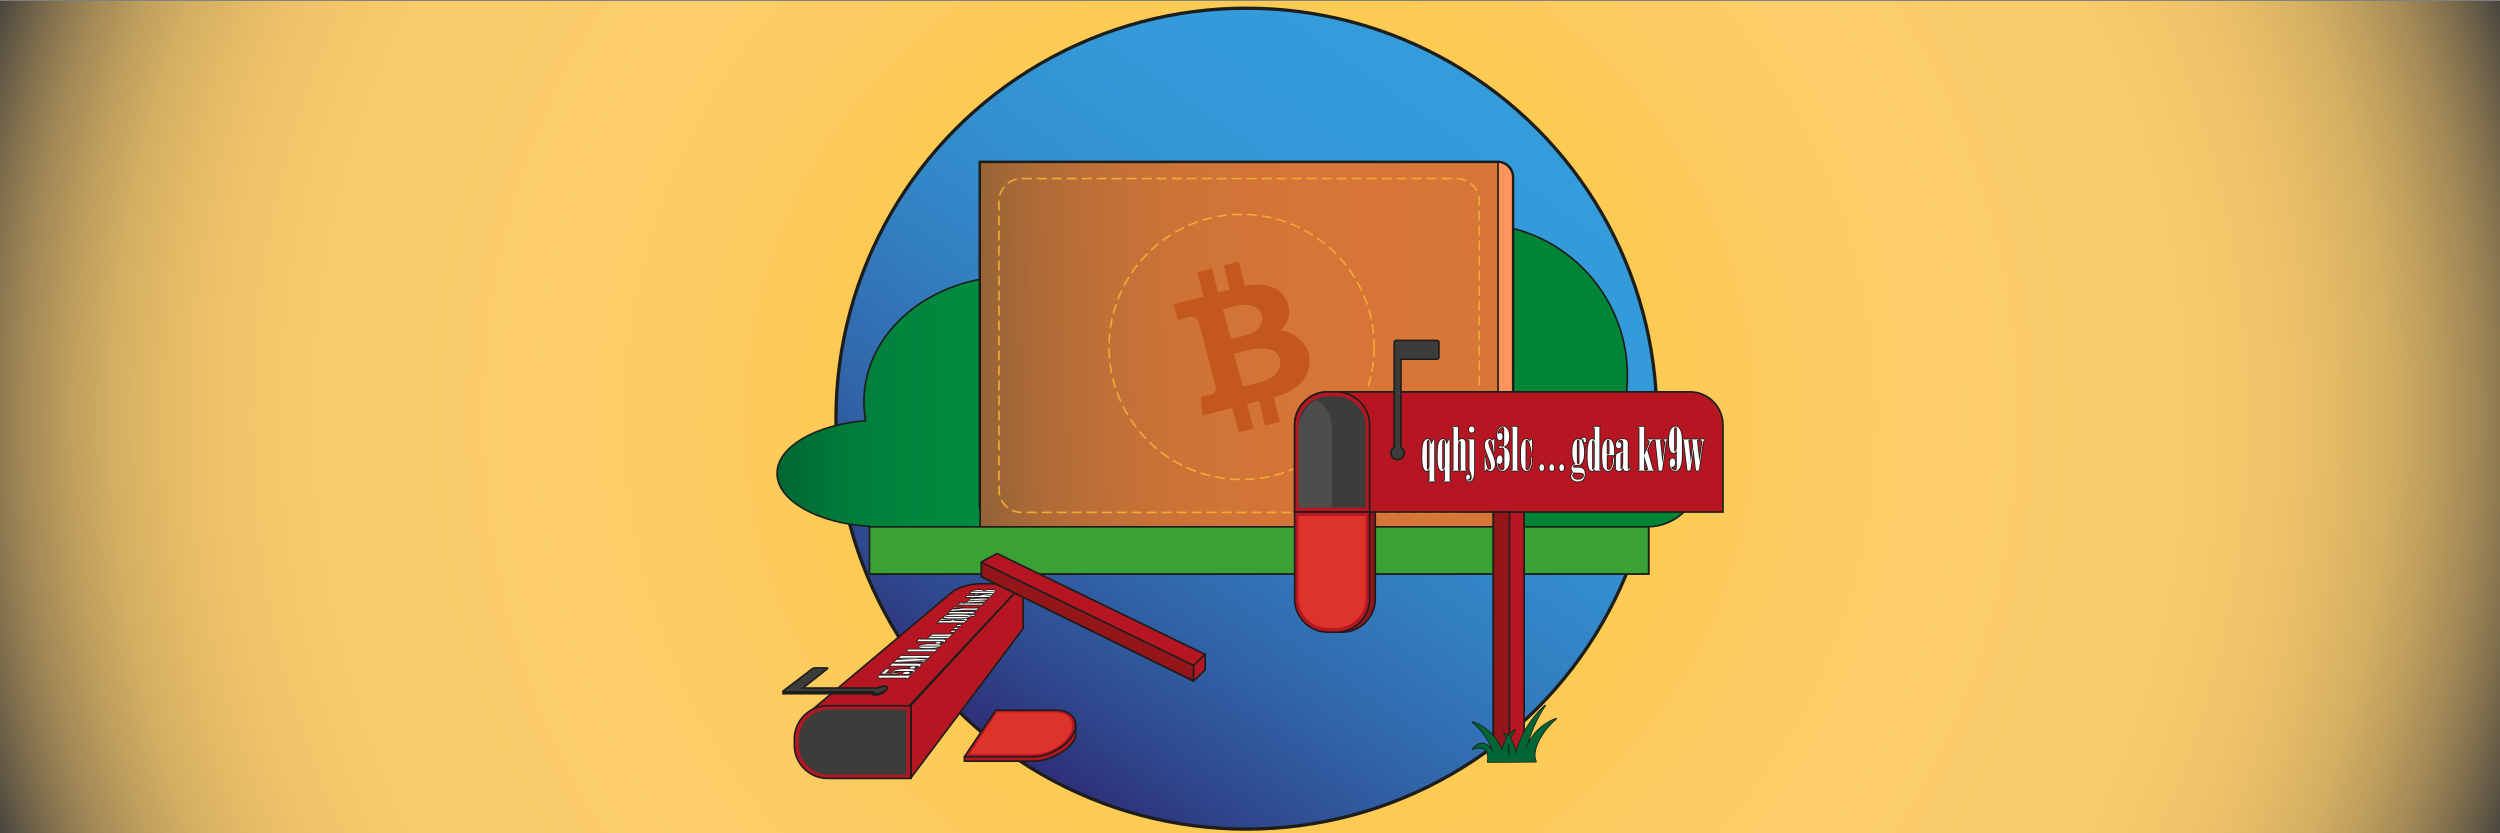 <?xml version="1.0" encoding="utf-8"?>
<!-- Generator: Adobe Illustrator 27.7.0, SVG Export Plug-In . SVG Version: 6.00 Build 0)  -->
<svg version="1.1" id="Capa_1" xmlns="http://www.w3.org/2000/svg" xmlns:xlink="http://www.w3.org/1999/xlink" x="0px" y="0px"
	 viewBox="0 0 1500 500" style="enable-background:new 0 0 1500 500;" xml:space="preserve">
<rect x="0" y="0" width="1500" height="500" fill="#808080" stroke="none"/>
<style type="text/css">
	.st0{fill:url(#SVGID_1_);}
	.st1{fill:url(#SVGID_00000120516819799284088730000003974840407752806836_);stroke:#1D1D1B;stroke-width:2;stroke-miterlimit:10;}
	.st2{fill:#3AA135;stroke:#1D1D1B;stroke-miterlimit:10;}
	.st3{fill:url(#SVGID_00000057122412236805336840000003263050441409842072_);stroke:#1D1D1B;stroke-miterlimit:10;}
	.st4{fill:#008436;stroke:#1D1D1B;stroke-miterlimit:10;}
	.st5{fill:#C4581C;stroke:#1D1D1B;stroke-width:2;stroke-miterlimit:10;}
	.st6{fill:#FF945F;}
	.st7{fill:url(#SVGID_00000052816284135166965400000006120111606385924784_);stroke:#1D1D1B;stroke-miterlimit:10;}
	.st8{fill:none;stroke:#F0A933;stroke-miterlimit:10;stroke-dasharray:5.998,2.999;}
	.st9{fill:none;stroke:#F0A933;stroke-miterlimit:10;stroke-dasharray:6,3;}
	.st10{fill:#C4581C;}
	.st11{fill:#B51622;stroke:#1D1D1B;stroke-linecap:round;stroke-linejoin:round;stroke-miterlimit:10;}
	.st12{fill:#B51622;stroke:#1D1D1B;stroke-miterlimit:10;}
	.st13{fill:#3C3C3B;}
	.st14{fill:#1D1D1B;stroke:#1D1D1B;stroke-miterlimit:10;}
	.st15{fill:#FFFFFF;}
	.st16{fill:#3C3C3B;stroke:#1D1D1B;stroke-miterlimit:10;}
	.st17{fill:#DD332A;}
	.st18{fill:#94161B;stroke:#1D1D1B;stroke-linecap:round;stroke-linejoin:round;stroke-miterlimit:10;}
	.st19{fill:#94161B;stroke:#1D1D1B;stroke-miterlimit:10;}
	.st20{opacity:0.1;fill:#EDEDED;enable-background:new    ;}
	.st21{fill:#1D1D1B;stroke:#1D1D1B;stroke-linecap:round;stroke-linejoin:round;stroke-miterlimit:10;}
	.st22{fill:#006633;}
</style>
<g id="Capa_4">
	
		<radialGradient id="SVGID_1_" cx="750" cy="251.41" r="795.971" gradientTransform="matrix(1 0 0 -1 0 502)" gradientUnits="userSpaceOnUse">
		<stop  offset="1.065558e-07" style="stop-color:#FDC417"/>
		<stop  offset="0.073" style="stop-color:#FDC627"/>
		<stop  offset="0.267" style="stop-color:#FDCA4C"/>
		<stop  offset="0.423" style="stop-color:#FDCC63"/>
		<stop  offset="0.522" style="stop-color:#FDCD6B"/>
		<stop  offset="0.696" style="stop-color:#FBCC6A;stop-opacity:0.982"/>
		<stop  offset="0.765" style="stop-color:#F4C669;stop-opacity:0.975"/>
		<stop  offset="0.815" style="stop-color:#E8BD65;stop-opacity:0.969"/>
		<stop  offset="0.857" style="stop-color:#D6B061;stop-opacity:0.965"/>
		<stop  offset="0.892" style="stop-color:#C09F5B;stop-opacity:0.961"/>
		<stop  offset="0.924" style="stop-color:#A48954;stop-opacity:0.958"/>
		<stop  offset="0.953" style="stop-color:#83704B;stop-opacity:0.955"/>
		<stop  offset="0.979" style="stop-color:#5D5441;stop-opacity:0.952"/>
		<stop  offset="1" style="stop-color:#3A3938;stop-opacity:0.95"/>
	</radialGradient>
	<rect y="0.59" class="st0" width="1500" height="500"/>
</g>
<g id="fondo">
</g>
<g id="cashAccount">
</g>
<g id="Capa_3">
	<g>
		
			<linearGradient id="SVGID_00000050654467188420030340000013489149604248449704_" gradientUnits="userSpaceOnUse" x1="596.619" y1="34.83" x2="901.878" y2="470.784" gradientTransform="matrix(1 0 0 -1 0 502)">
			<stop  offset="0" style="stop-color:#2D2770"/>
			<stop  offset="0.126" style="stop-color:#2F478D"/>
			<stop  offset="0.277" style="stop-color:#3166AA"/>
			<stop  offset="0.435" style="stop-color:#327EC0"/>
			<stop  offset="0.601" style="stop-color:#3390D0"/>
			<stop  offset="0.781" style="stop-color:#349AD9"/>
			<stop  offset="1" style="stop-color:#349DDC"/>
		</linearGradient>
		
			<circle style="fill:url(#SVGID_00000050654467188420030340000013489149604248449704_);stroke:#1D1D1B;stroke-width:2;stroke-miterlimit:10;" cx="747.85" cy="251.19" r="246.27"/>
		<rect x="522.11" y="317.1" class="st2" width="467.06" height="27.28"/>
		
			<linearGradient id="SVGID_00000146462365170894334250000005509461700560345267_" gradientUnits="userSpaceOnUse" x1="466.25" y1="261.05" x2="696.52" y2="261.05" gradientTransform="matrix(1 0 0 -1 0 502)">
			<stop  offset="0" style="stop-color:#006633"/>
			<stop  offset="0.131" style="stop-color:#007739"/>
			<stop  offset="0.296" style="stop-color:#00843D"/>
			<stop  offset="0.515" style="stop-color:#008B3F"/>
			<stop  offset="1" style="stop-color:#008D40"/>
		</linearGradient>
		<path style="fill:url(#SVGID_00000146462365170894334250000005509461700560345267_);stroke:#1D1D1B;stroke-miterlimit:10;" d="
			M607.43,165.79c-49.2,0-89.09,33.65-89.09,75.16c0,3.89,0.35,7.72,1.03,11.45c-30.12,2.48-53.12,15.7-53.12,31.64
			c0,16.35,24.19,29.83,55.44,31.81v0.26h85.74c49.2,0,89.09-33.65,89.09-75.16S656.63,165.79,607.43,165.79z"/>
		<path class="st4" d="M988.33,252.73c-6.71,0-12.93,2.09-18.05,5.65c3.98-10.24,6.17-21.37,6.17-33.01
			c0-50.32-40.79-91.11-91.11-91.11s-91.11,40.79-91.11,91.11s40.79,91.11,91.11,91.11c6.86,0,13.54-0.76,19.97-2.2v2.2h83.03v-0.37
			c17.5,0,31.69-14.19,31.69-31.69C1020.02,266.92,1005.84,252.73,988.33,252.73z"/>
		<g>
			<path class="st5" d="M907.57,115.8v-4.84v-4.79c0-4.86-3.93-8.79-8.77-8.79H588.12c0,0,0,6.38,0,14.25c0,0.01,0,0.01,0,0.02l0,0
				c0-0.01,0-0.01,0-0.02v191.22c0,7.51,6.09,13.6,13.6,13.6h287.81c0.99,0,2.15,0.04,3.29-0.08l5.16-0.03
				c0,0.01,0.01,0.02,0.02,0.02h0.82v0.07c0,0.01,0.01,0.02,0.02,0.02h3.83c2.71,0,4.91-2.2,4.91-4.91v-0.09V125.23v-8.89
				C907.6,116.16,907.58,115.98,907.57,115.8z"/>
			<path class="st6" d="M898.35,97.69H607.17c-2.65,0-4.79,12.11-4.81,9.47c0-0.01-0.01-9.77-0.02-9.77h-14.21
				c-0.01,0-0.02,9.76-0.02,9.77c0.01,7.86,6.39-0.03,14.25-0.03l295.99-9.75c0.01,0,0.02,0.01,0.02,0.02l-14.71,218.86
				c0,0.01,14.72,0.1,14.74,0.1h3.83c2.71,0,4.91-2.2,4.91-4.91V106.48C907.15,101.63,903.21,97.69,898.35,97.69z"/>
			<g>
				<g>
					
						<linearGradient id="SVGID_00000057116226204839716750000017703323358910788736_" gradientUnits="userSpaceOnUse" x1="541.621" y1="320.129" x2="879.458" y2="270.962" gradientTransform="matrix(0.986 -0.168 -0.168 -0.986 94.316 617.674)">
						<stop  offset="0" style="stop-color:#8A6037"/>
						<stop  offset="0.047" style="stop-color:#986437"/>
						<stop  offset="0.149" style="stop-color:#AF6B37"/>
						<stop  offset="0.266" style="stop-color:#C17037"/>
						<stop  offset="0.406" style="stop-color:#CE7337"/>
						<stop  offset="0.591" style="stop-color:#D57537"/>
						<stop  offset="1" style="stop-color:#D77637"/>
					</linearGradient>
					<path style="fill:url(#SVGID_00000057116226204839716750000017703323358910788736_);stroke:#1D1D1B;stroke-miterlimit:10;" d="
						M898.82,97.41c0-0.01-0.01-0.02-0.02-0.02H602.36c-7.87,0-14.25,0-14.25,0v219.07l310.71-0.1c0,0,0,0.58,0-7.71L898.82,97.41z"
						/>
					<g>
						<path class="st8" d="M873.95,307.46H612.99c-7.51,0-13.6-6.09-13.6-13.6V120.75c0-7.51,6.09-13.6,13.6-13.6h260.96
							c7.51,0,13.6,6.09,13.6,13.6v173.11C887.56,301.37,881.46,307.46,873.95,307.46z"/>
					</g>
				</g>
				<g>
					<circle class="st9" cx="744.97" cy="208.17" r="79.54"/>
					<path id="symbol_00000109030502420464395350000006830884039102975657_" class="st10" d="M772.27,180.95
						c-4.15-9.41-13.68-11.43-25.36-9.48c-0.01,0-0.02-0.01-0.03-0.02l-3.74-14.51c0-0.01-0.02-0.02-0.03-0.02l-8.81,2.27
						c-0.01,0-0.02,0.02-0.02,0.03l3.68,14.47c0,0.01,0,0.02-0.02,0.03c-2.31,0.58-4.69,1.08-7.04,1.75c-0.01,0-0.02,0-0.03-0.02
						l-3.68-14.38c0-0.01-0.02-0.02-0.03-0.02l-8.81,2.27c-0.01,0-0.02,0.02-0.02,0.03l3.74,14.51c0,0.01,0,0.02-0.01,0.03
						c-1.95,0.56-17.26,4.48-17.83,4.63c-0.01,0-0.01,0.01-0.01,0.03l2.42,9.43c0,0.01,0.01,0.02,0.03,0.02
						c0.4-0.11,6.48-1.81,6.42-1.67c3.61-0.94,5.3,0.86,6.1,2.56l0,0l10.32,39.89c0.13,1.15-0.08,3.12-2.56,3.8
						c0.14,0.08-6.08,1.57-6.42,1.65c-0.01,0-0.01,0.01-0.01,0.02l0.96,11.01c0,0.01,0.01,0.02,0.03,0.02
						c0.67-0.17,15.74-4.03,17.85-4.56c0.01,0,0.02,0.01,0.02,0.02l3.78,14.68c0,0.01,0.02,0.02,0.03,0.02l8.81-2.27
						c0.01,0,0.02-0.02,0.02-0.03l-3.78-14.78c0-0.01,0-0.02,0.02-0.03c2.42-0.56,4.77-1.15,7.06-1.75c0.01,0,0.02,0,0.03,0.02
						l3.76,14.7c0,0.01,0.02,0.02,0.03,0.02l8.81-2.27c0.01,0,0.02-0.02,0.02-0.03l-3.78-14.66c0-0.01,0-0.02,0.02-0.03
						c13.62-3.32,23.23-11.91,21.26-25.06c-1.26-7.91-9.88-14.4-17.07-15.16c-0.02,0-0.03-0.02-0.01-0.04
						C772.78,194.13,775.01,188.42,772.27,180.95L772.27,180.95z M768.01,215.66c1.76,13.01-16.3,14.61-22.29,16.18
						c-0.01,0-0.02,0-0.03-0.02l-5.19-19.44c0-0.01,0-0.02,0.01-0.03C746.53,210.78,765.03,204.2,768.01,215.66L768.01,215.66z
						 M757.1,189.13c1.86,11.56-13.57,12.91-18.58,14.19c-0.01,0-0.02,0-0.03-0.02l-4.73-17.64c0-0.01,0-0.02,0.02-0.03
						C738.81,184.39,753.31,178.43,757.1,189.13L757.1,189.13z"/>
				</g>
			</g>
		</g>
		<rect x="521.69" y="316.11" class="st2" width="467.48" height="28.27"/>
		<g>
			<polygon class="st11" points="546.56,466.74 613.88,377.09 613.88,350.25 546.56,423.15 			"/>
			<path class="st11" d="M613.88,350.25l-83.83,89.78h-41.13c-10.16,0-11.85-5.57-4.17-12.03l86.53-72.77
				c3.3-2.78,11.03-4.97,17.28-4.97h25.32V350.25z"/>
			<path class="st12" d="M476.61,443.36v3.77c0,10.95,8.96,19.91,19.91,19.91h49.96v-43.6h-49.96
				C485.58,423.45,476.61,432.41,476.61,443.36z"/>
			<path class="st13" d="M479.22,443.55v3.39c0,9.86,8.07,17.92,17.92,17.92h46.73v-39.24h-46.73
				C487.29,425.63,479.22,433.69,479.22,443.55z"/>
			<g>
				<g>
					<path class="st14" d="M544.51,406.62h-16.29c0.04,0.27,0.01,0.45-0.1,0.54l-0.08,0.04c-0.05,0.01-0.11,0.02-0.17,0.02
						c-0.04,0-0.05-0.04-0.03-0.11c0.12-0.51-0.16-0.83-0.85-0.96c-0.1-0.02-0.16-0.04-0.18-0.07c-0.02-0.02-0.01-0.05,0.03-0.08
						l0.49-0.44c0.03-0.03,0.09-0.06,0.17-0.08c0.15-0.04,0.28-0.06,0.41-0.06h17.8l0.4-0.39c0.03-0.03,0.07-0.05,0.12-0.07
						c0.05-0.02,0.1-0.03,0.15-0.03c0.05,0,0.08,0.01,0.09,0.02c0.02,0.02,0.02,0.05-0.01,0.07l-2.15,2.13l-0.08,0.04
						c-0.05,0.02-0.1,0.03-0.16,0.03c-0.05,0-0.08-0.02-0.1-0.07L544.51,406.62z"/>
					<path class="st14" d="M528.88,404.16l2.64-2.39h-0.47c-0.05-0.03-0.05-0.06-0.02-0.09c0.03-0.02,0.1-0.05,0.21-0.08l2.36,0.07
						c0.05,0,0.08,0.01,0.08,0.02c0.01,0.02-0.01,0.04-0.04,0.07l-2.44,2.23l5.35,0.07c-0.62-0.21-0.98-0.4-1.08-0.57
						c-0.1-0.17-0.02-0.37,0.23-0.61c0.48-0.45,1.36-0.8,2.64-1.05s3.14-0.38,5.61-0.38c2.16,0,3.56,0.11,4.2,0.34
						c0.84,0.3,0.98,0.73,0.42,1.29c-0.36,0.36-0.99,0.67-1.88,0.93c-0.89,0.26-1.95,0.39-3.16,0.39c-0.84,0-1.37-0.07-1.59-0.2
						c-0.22-0.13-0.23-0.29-0.05-0.47c0.17-0.17,0.49-0.31,0.94-0.44s0.98-0.19,1.57-0.19c0.64,0,1.06,0.07,1.26,0.2
						s0.21,0.29,0.03,0.46c-0.08,0.08-0.19,0.16-0.32,0.24l-0.07,0.05v0.02c0.02,0.01,0.06,0.02,0.12,0.02
						c0.45,0,0.95-0.09,1.5-0.28c0.55-0.18,0.95-0.4,1.2-0.64c0.17-0.17,0.2-0.3,0.08-0.39c-0.17-0.12-0.51-0.18-1.01-0.18h-9.35
						c-0.57,0-1.02,0.04-1.36,0.13c-0.25,0.06-0.43,0.15-0.55,0.26c-0.24,0.22-0.19,0.44,0.15,0.64c0.51,0.29,1.55,0.46,3.1,0.49
						c0.07,0,0.11,0.02,0.13,0.07c-0.02,0.02-0.05,0.04-0.1,0.05c-0.06,0.02-0.12,0.02-0.17,0.02L528.88,404.16z"/>
					<path class="st14" d="M534.41,399.41l-0.42,0.38c-0.02,0.02-0.05,0.04-0.09,0.05c-0.04,0.01-0.08,0.02-0.12,0.02
						c-0.05,0-0.08-0.02-0.09-0.06l2.08-1.89c0.02-0.02,0.05-0.04,0.1-0.05c0.04-0.01,0.08-0.02,0.12-0.02
						c0.05,0,0.08,0.01,0.09,0.02c0.01,0.01,0.01,0.03-0.01,0.05l-0.34,0.31h14.62c0.94,0,1.56,0.14,1.86,0.42s0.23,0.65-0.22,1.1
						c-0.4,0.4-1,0.73-1.8,0.98s-1.67,0.38-2.61,0.38c-0.8,0-1.3-0.07-1.52-0.2c-0.21-0.14-0.23-0.29-0.05-0.47
						c0.15-0.14,0.42-0.27,0.8-0.38c0.38-0.11,0.83-0.16,1.35-0.16c0.49,0,0.81,0.05,0.95,0.15c0.15,0.1,0.15,0.22,0.01,0.37
						c-0.06,0.05-0.15,0.12-0.27,0.2c-0.13,0.08-0.21,0.13-0.25,0.17c-0.03,0.03-0.03,0.05-0.01,0.06c0.03,0.02,0.1,0.04,0.19,0.04
						c0.39,0,0.87-0.09,1.44-0.28c0.56-0.19,0.95-0.38,1.15-0.58c0.17-0.17,0.18-0.3,0.03-0.4c-0.21-0.13-0.62-0.2-1.23-0.2h-15.76
						V399.41z"/>
					<path class="st14" d="M536.93,397.13l-0.37,0.33c-0.02,0.02-0.05,0.04-0.09,0.05c-0.04,0.01-0.08,0.02-0.12,0.02
						c-0.05,0-0.08-0.01-0.09-0.02c-0.01-0.01-0.01-0.03,0.01-0.05l1.69-1.53l11.35-0.53l-10.01-0.68l1.64-1.49
						c0.02-0.02,0.06-0.04,0.1-0.05c0.04-0.01,0.08-0.02,0.12-0.02c0.05,0,0.08,0.01,0.09,0.02c0.01,0.01,0,0.03-0.02,0.05
						l-0.39,0.35h16.89l0.36-0.35c0.01-0.01,0.03-0.02,0.04-0.02c0.05-0.01,0.1-0.02,0.15-0.02c0.04,0,0.07,0,0.09,0.01
						c0.01,0.01,0.02,0.02,0.01,0.03l-1.82,1.8c-0.01,0.01-0.04,0.03-0.08,0.04c-0.04,0.01-0.08,0.02-0.13,0.02
						s-0.07-0.01-0.09-0.02c-0.01-0.01-0.01-0.03,0-0.04l0.39-0.38h-16.23l15.13,0.98c0.2,0.01,0.3,0.03,0.32,0.04s0.02,0.03,0,0.05
						l-0.37,0.36c-0.02,0.02-0.06,0.04-0.1,0.05c-0.04,0.01-0.18,0.02-0.4,0.03l-16.97,0.81h15c0.41,0,0.72-0.02,0.92-0.06
						c0.21-0.04,0.39-0.11,0.56-0.21l0.3-0.25c0.04-0.02,0.1-0.03,0.17-0.03c0.06,0,0.1,0,0.11,0.01s0,0.03-0.04,0.07l-1.01,1
						c-0.02,0.02-0.04,0.03-0.07,0.04s-0.07,0.01-0.11,0.01s-0.06,0-0.07-0.01s-0.01-0.04,0-0.1c0.02-0.12-0.02-0.2-0.13-0.24
						c-0.15-0.06-0.41-0.09-0.79-0.09h-15.94V397.13z"/>
					<path class="st14" d="M560.56,390.75h-15c0.06,0.23,0.04,0.38-0.05,0.46l-0.07,0.03c-0.05,0.01-0.1,0.02-0.15,0.02
						c-0.04,0-0.05-0.03-0.04-0.09c0.07-0.43-0.22-0.7-0.86-0.81c-0.1-0.02-0.15-0.04-0.17-0.06c-0.02-0.02-0.01-0.04,0.02-0.07
						l0.42-0.38c0.03-0.02,0.08-0.05,0.15-0.07c0.13-0.03,0.26-0.05,0.37-0.05h16.4l0.34-0.33c0.02-0.02,0.06-0.04,0.11-0.06
						s0.09-0.02,0.14-0.02s0.07,0.01,0.08,0.02c0.02,0.02,0.02,0.04-0.01,0.06l-1.82,1.8l-0.07,0.04c-0.05,0.01-0.09,0.02-0.15,0.02
						c-0.05,0-0.08-0.02-0.1-0.06L560.56,390.75z"/>
					<path class="st14" d="M557.53,388.87h-2.22c-1.77,0-2.93-0.14-3.47-0.41c-0.4-0.2-0.43-0.45-0.1-0.76
						c0.41-0.38,1.18-0.68,2.28-0.88c1.11-0.2,2.39-0.31,3.85-0.31h2.43c1.9,0,3.13,0.13,3.69,0.39c0.41,0.19,0.45,0.44,0.13,0.76
						c-0.19,0.18-0.46,0.35-0.83,0.5c-0.36,0.15-0.89,0.29-1.56,0.41c-0.68,0.12-1.49,0.2-2.44,0.24
						C558.36,388.85,557.77,388.87,557.53,388.87z M553.5,387.42c-0.42,0-0.74,0.03-0.97,0.08c-0.23,0.06-0.38,0.12-0.46,0.19
						c-0.07,0.06-0.06,0.12,0.02,0.17c0.08,0.05,0.27,0.08,0.55,0.08h9.47c0.59,0,1.03-0.03,1.3-0.09c0.2-0.05,0.34-0.11,0.42-0.19
						c0.08-0.08,0.07-0.14-0.02-0.18c-0.09-0.04-0.35-0.06-0.78-0.06H553.5z"/>
					<path class="st14" d="M550.59,384.72l-0.36,0.33c-0.02,0.02-0.05,0.03-0.08,0.04c-0.04,0.01-0.07,0.01-0.11,0.01
						s-0.07-0.02-0.08-0.05l1.78-1.61c0.02-0.02,0.05-0.03,0.08-0.04c0.04-0.01,0.08-0.02,0.11-0.02c0.04,0,0.07,0.01,0.09,0.02
						c0.01,0.01,0.01,0.03-0.01,0.04l-0.29,0.26h13.52c0.87,0,1.45,0.12,1.75,0.36s0.26,0.55-0.13,0.94
						c-0.34,0.34-0.88,0.62-1.6,0.84s-1.51,0.33-2.38,0.33c-0.74,0-1.21-0.06-1.42-0.17c-0.21-0.12-0.23-0.25-0.08-0.4
						c0.13-0.12,0.37-0.23,0.71-0.32c0.35-0.09,0.76-0.14,1.23-0.14c0.45,0,0.75,0.04,0.89,0.13s0.15,0.19,0.03,0.31
						c-0.05,0.05-0.13,0.1-0.24,0.17c-0.11,0.06-0.18,0.11-0.22,0.15c-0.02,0.02-0.02,0.04,0,0.06c0.03,0.02,0.09,0.03,0.18,0.03
						c0.36,0,0.8-0.08,1.31-0.24s0.85-0.33,1.02-0.5c0.14-0.14,0.14-0.26,0-0.34c-0.2-0.11-0.59-0.17-1.15-0.17h-14.55V384.72z"/>
					<path class="st14" d="M557.33,382.89l-0.2,0.18c-0.07,0.03-0.13,0.04-0.17,0.04c-0.05,0-0.08-0.01-0.1-0.04l1.13-1.05h10.95
						c0.09,0,0.16-0.01,0.23-0.03c0.06-0.02,0.11-0.05,0.15-0.08c0.07-0.07,0.03-0.14-0.13-0.21c-0.25-0.11-0.64-0.17-1.16-0.17
						h-9.23l-0.2,0.19c-0.02,0.02-0.04,0.03-0.07,0.04s-0.07,0.01-0.12,0.01c-0.04,0-0.07,0-0.09-0.01s-0.02-0.02,0-0.04l1.12-1.04
						h11.34l0.16-0.16c0.02-0.02,0.04-0.03,0.08-0.04c0.04-0.01,0.07-0.02,0.12-0.02s0.07,0.01,0.08,0.02
						c0.01,0.01,0.01,0.02,0,0.04l-1.02,1.01h-0.87c0.27,0.1,0.42,0.21,0.46,0.31c0.04,0.11-0.01,0.24-0.16,0.38
						c-0.22,0.22-0.51,0.38-0.88,0.49s-0.78,0.17-1.22,0.17L557.33,382.89L557.33,382.89z"/>
					<path class="st14" d="M570.64,378.76c0.12-0.12,0.32-0.22,0.6-0.29c0.28-0.08,0.63-0.12,1.03-0.12s0.67,0.04,0.81,0.12
						c0.13,0.08,0.14,0.18,0.03,0.29c-0.12,0.12-0.32,0.22-0.61,0.3c-0.28,0.08-0.62,0.12-1.01,0.12c-0.42,0-0.7-0.04-0.83-0.12
						C570.52,378.98,570.52,378.88,570.64,378.76z M573.25,377.41c-0.41,0-0.68-0.04-0.8-0.12c-0.13-0.08-0.13-0.17-0.02-0.28
						c0.12-0.12,0.33-0.22,0.62-0.3s0.63-0.12,1.03-0.12c0.39,0,0.66,0.04,0.79,0.11c0.13,0.08,0.14,0.17,0.02,0.29
						s-0.32,0.22-0.6,0.29C574,377.38,573.66,377.41,573.25,377.41z M574.19,375.28c0.12-0.11,0.31-0.21,0.6-0.28
						c0.28-0.07,0.62-0.11,1.02-0.11s0.66,0.04,0.79,0.11c0.13,0.08,0.13,0.17,0.01,0.29s-0.31,0.21-0.58,0.28s-0.6,0.11-0.99,0.11
						c-0.4,0-0.67-0.04-0.8-0.12C574.09,375.49,574.08,375.39,574.19,375.28z"/>
					<path class="st14" d="M562.96,373.49l-0.31,0.28c-0.08,0.03-0.14,0.04-0.17,0.04c-0.05,0-0.08-0.01-0.09-0.04l2.69-2.44h5.7
						c0.05,0.02,0.07,0.03,0.05,0.05s-0.04,0.03-0.07,0.03c-0.03,0.01-0.13,0.01-0.31,0.01c-1.15,0.02-2.29,0.09-3.4,0.22
						c-1.12,0.13-1.87,0.25-2.26,0.37c-0.21,0.06-0.39,0.17-0.55,0.32l-0.29,0.27h7.25c0.13-0.16,0.07-0.3-0.2-0.4
						c-0.36-0.14-1.05-0.2-2.09-0.2h-0.8c-0.03,0-0.06-0.01-0.07-0.02c-0.01-0.01-0.01-0.02,0-0.04c0.02-0.01,0.04-0.03,0.07-0.03
						c0.03-0.01,0.07-0.01,0.1-0.01h7.63c0.03,0,0.06,0,0.07,0.01c0.02,0.01,0.02,0.02,0,0.03c-0.01,0.01-0.04,0.03-0.07,0.04
						s-0.07,0.02-0.1,0.02H575c-1.01,0-1.9,0.08-2.66,0.23c-0.44,0.09-0.71,0.19-0.82,0.29c-0.03,0.03-0.03,0.05,0,0.06
						c0.03,0.02,0.1,0.03,0.2,0.03h7.19l0.14-0.14c0.12-0.12,0.13-0.23,0.04-0.35c-0.09-0.11-0.35-0.22-0.76-0.32
						c-0.42-0.1-0.9-0.18-1.45-0.23c-0.89-0.09-1.62-0.13-2.17-0.13h-0.68c-0.05-0.02-0.07-0.04-0.05-0.06s0.04-0.03,0.07-0.04
						s0.06-0.01,0.1-0.01h6.33l-2.46,2.44c-0.02,0.02-0.05,0.04-0.09,0.05s-0.07,0.02-0.11,0.02s-0.07-0.01-0.08-0.02
						c-0.01-0.01-0.01-0.03,0.01-0.05l0.28-0.28L562.96,373.49L562.96,373.49z"/>
					<path class="st14" d="M582.18,369.72c-0.03,0.05-0.07,0.1-0.12,0.15c-0.17,0.17-0.43,0.32-0.77,0.45s-0.79,0.25-1.34,0.35
						c-0.41,0.08-1.02,0.16-1.84,0.24s-1.78,0.12-2.89,0.12h-4.42c-2.03,0-3.38-0.14-4.06-0.42c-0.47-0.2-0.54-0.45-0.21-0.74
						c0.34-0.31,0.95-0.55,1.84-0.74c1.27-0.27,3.07-0.4,5.4-0.4h3.73c0.99,0,1.81,0.03,2.47,0.09s1.18,0.14,1.56,0.24
						c0.18,0.05,0.37,0.13,0.56,0.24c0.52-0.12,1.17-0.23,1.94-0.33c0.27-0.04,0.47-0.07,0.59-0.1c0.12-0.03,0.23-0.07,0.32-0.12
						l0.1-0.05l0.06-0.01c0.04,0,0.06,0.02,0.07,0.05c0.03,0.08-0.02,0.19-0.15,0.32c-0.18,0.18-0.46,0.32-0.87,0.43
						C583.73,369.6,583.08,369.68,582.18,369.72z M581.03,369.6h-12.99c-0.34,0-0.62,0.03-0.85,0.08c-0.17,0.04-0.3,0.1-0.38,0.17
						s-0.07,0.13,0.03,0.18c0.14,0.06,0.41,0.09,0.81,0.09h13c-0.08-0.11-0.07-0.2,0.02-0.29c0.06-0.06,0.16-0.12,0.29-0.2
						L581.03,369.6z M580.85,370.12c0.25,0,0.47-0.03,0.64-0.08c0.17-0.05,0.29-0.11,0.37-0.18c0.04-0.04,0.06-0.09,0.05-0.14
						c-0.3,0.03-0.52,0.07-0.66,0.11c-0.14,0.04-0.24,0.1-0.31,0.16C580.9,370.03,580.87,370.07,580.85,370.12z"/>
					<path class="st14" d="M583.56,368h-13.15c0.08,0.17,0.08,0.29,0.01,0.35l-0.06,0.02c-0.04,0.01-0.09,0.01-0.13,0.01
						c-0.03,0-0.05-0.02-0.05-0.07c0.01-0.33-0.27-0.54-0.85-0.62c-0.09-0.01-0.14-0.03-0.15-0.04c-0.02-0.01-0.01-0.03,0.01-0.05
						l0.32-0.29c0.02-0.02,0.06-0.04,0.13-0.05c0.11-0.02,0.22-0.04,0.32-0.04h14.39l0.26-0.26c0.02-0.02,0.05-0.03,0.09-0.05
						c0.04-0.01,0.08-0.02,0.12-0.02s0.06,0.01,0.07,0.02c0.02,0.01,0.02,0.03,0,0.05l-1.4,1.39l-0.06,0.03
						c-0.04,0.01-0.08,0.02-0.13,0.02c-0.04,0-0.07-0.02-0.1-0.04L583.56,368z"/>
					<path class="st14" d="M578.6,365.88l-7.98,0.65l-0.18,0.16c-0.01,0.01-0.04,0.02-0.07,0.03s-0.07,0.01-0.1,0.01
						c-0.04,0-0.07,0-0.08-0.01s-0.01-0.02,0.01-0.03l1.42-1.29c0.08-0.03,0.13-0.04,0.16-0.04c0.04,0,0.07,0.01,0.09,0.04
						l-0.35,0.32l7.4-0.61l-4.74-0.46c-0.17-0.02-0.35-0.03-0.51-0.03c-0.25,0-0.46,0.02-0.65,0.05s-0.34,0.07-0.45,0.13l-0.18,0.13
						c-0.04,0.02-0.08,0.02-0.14,0.02c-0.05,0-0.08-0.01-0.09-0.04l0.7-0.64c0.03-0.03,0.06-0.05,0.08-0.06l0.06-0.01
						c0.05,0,0.08,0.02,0.1,0.05c0.05,0.13,0.32,0.22,0.83,0.27l5.53,0.55h7.1l0.31-0.31c0.01-0.01,0.04-0.02,0.07-0.03
						s0.07-0.01,0.1-0.01c0.04,0,0.06,0,0.08,0.01c0.01,0.01,0.01,0.02,0,0.03l-1.47,1.45c-0.01,0.01-0.03,0.02-0.07,0.03
						c-0.03,0.01-0.06,0.01-0.1,0.01s-0.06,0-0.08-0.01c-0.01-0.01-0.01-0.02,0-0.03l0.33-0.33L578.6,365.88L578.6,365.88z"/>
					<path class="st14" d="M578.95,362.77l-0.2,0.19c-0.06,0.03-0.11,0.04-0.14,0.04c-0.04,0-0.08-0.01-0.1-0.04l0.2-0.19h-1.55
						c-0.94,0-1.55-0.07-1.85-0.21c-0.29-0.14-0.35-0.29-0.16-0.46c0.14-0.12,0.39-0.23,0.75-0.33c0.37-0.1,0.74-0.14,1.12-0.14
						c0.31,0,0.52,0.03,0.64,0.09s0.14,0.13,0.06,0.2s-0.22,0.13-0.42,0.19c-0.2,0.05-0.42,0.08-0.67,0.08
						c-0.29,0-0.48-0.03-0.57-0.08c-0.09-0.06-0.08-0.14,0.04-0.25c-0.16,0.03-0.29,0.06-0.4,0.1c-0.11,0.04-0.19,0.09-0.25,0.14
						c-0.09,0.08-0.07,0.15,0.05,0.22s0.35,0.1,0.68,0.1c0.39,0,0.96-0.05,1.7-0.15s1.25-0.15,1.55-0.16l0.47-0.44
						c0.07-0.03,0.12-0.04,0.15-0.04c0.04,0,0.07,0.01,0.09,0.04l-0.47,0.44h9.89l0.47-0.45l0.11-0.01c0.04,0,0.08,0.01,0.1,0.02
						l-1.31,1.3l-0.05,0.02l-0.1,0.01c-0.04,0-0.07-0.01-0.09-0.03l0.19-0.19h-9.93V362.77z"/>
					<path class="st14" d="M580.39,361.43l-0.09,0.09l-0.05,0.02c-0.03,0.01-0.07,0.01-0.1,0.01s-0.06-0.01-0.08-0.03l1-0.93
						c0.07-0.02,0.12-0.03,0.16-0.03s0.06,0.01,0.08,0.03l-0.2,0.19l7.49-0.35l-4.67-0.32l-2.22,0.11l-0.1,0.09
						c-0.01,0.01-0.03,0.02-0.06,0.03c-0.03,0.01-0.06,0.01-0.1,0.01s-0.06,0-0.08-0.01s-0.02-0.02,0-0.03l1-0.93
						c0.01-0.01,0.03-0.02,0.06-0.03c0.03-0.01,0.06-0.01,0.1-0.01s0.06,0,0.07,0.01s0.01,0.02,0,0.03l-0.21,0.2l7.34-0.36
						l-5.51-0.37c-0.16-0.01-0.3-0.02-0.43-0.02c-0.16,0-0.3,0.01-0.41,0.04s-0.25,0.08-0.4,0.16c-0.03,0.02-0.06,0.03-0.08,0.03
						c-0.02,0.01-0.05,0.01-0.08,0.01s-0.06-0.01-0.08-0.04l0.55-0.51l0.05-0.02l0.11-0.01c0.03,0,0.05,0,0.06,0
						s0.02,0.01,0.01,0.02c-0.02,0.13,0.4,0.23,1.26,0.28l7.31,0.46c0.27,0.02,0.43,0.03,0.47,0.05c0.03,0.01,0.02,0.03-0.01,0.06
						l-0.27,0.27c-0.02,0.02-0.06,0.03-0.12,0.05c-0.06,0.01-0.24,0.03-0.52,0.04l-7,0.34l5.67,0.36c0.58,0.04,0.91,0.07,0.99,0.1
						c0.05,0.01,0.05,0.03,0.02,0.06l-0.28,0.27c-0.02,0.02-0.07,0.04-0.14,0.06c-0.05,0.01-0.43,0.03-1.15,0.06L580.39,361.43z"/>
					<path class="st14" d="M580.32,357.52h9.26l-3.06-0.7c-0.19-0.04-0.36-0.06-0.54-0.06c-0.14,0-0.28,0.01-0.4,0.04
						s-0.22,0.07-0.3,0.12l-0.17,0.13c-0.03,0.01-0.08,0.02-0.13,0.02c-0.04,0-0.06,0-0.08-0.01s-0.02-0.02,0-0.03l0.84-0.78
						c0.02-0.01,0.04-0.03,0.07-0.03c0.03-0.01,0.07-0.01,0.11-0.01c0.05,0,0.08,0,0.09,0.01l-0.09,0.1
						c-0.04,0.04-0.06,0.08-0.06,0.11c0,0.06,0.06,0.11,0.17,0.15c0.07,0.03,0.3,0.08,0.69,0.17l1.52,0.35l7.18-0.76l0.12-0.12
						c0.01-0.01,0.04-0.03,0.07-0.03c0.03-0.01,0.06-0.01,0.1-0.01l0.07,0.01c0.01,0.01,0.01,0.02,0,0.04l-0.93,0.92
						c-0.01,0.01-0.04,0.03-0.07,0.03c-0.03,0.01-0.06,0.01-0.1,0.01s-0.06,0-0.07-0.01s-0.01-0.02,0-0.03l0.18-0.17l-5.18,0.56
						h4.62l0.14-0.14c0.07-0.03,0.12-0.04,0.16-0.04s0.06,0.01,0.08,0.04l-0.93,0.92c-0.01,0.01-0.04,0.03-0.07,0.03
						c-0.03,0.01-0.06,0.01-0.1,0.01s-0.06,0-0.07-0.01s-0.01-0.02,0-0.03l0.13-0.13h-13.7l-0.15,0.13
						c-0.01,0.01-0.04,0.02-0.07,0.03s-0.06,0.01-0.09,0.01c-0.04,0-0.06,0-0.08-0.01c-0.01-0.01-0.01-0.02,0-0.03L580.32,357.52z"
						/>
					<path class="st14" d="M595.88,355.85h-13.49l-0.25,0.23c-0.07,0.03-0.13,0.04-0.16,0.04c-0.03,0-0.05-0.01-0.07-0.04l1.13-1.02
						c0.34-0.31,0.91-0.56,1.7-0.76c0.79-0.2,1.7-0.29,2.74-0.29c0.64,0,1.15,0.03,1.54,0.1c0.39,0.07,0.67,0.17,0.83,0.31
						c0.1,0.09,0.15,0.22,0.13,0.4c0.38-0.19,0.71-0.32,1-0.41c0.46-0.14,0.95-0.25,1.47-0.32c0.52-0.07,1.1-0.11,1.75-0.11
						c0.84,0,1.52,0.05,2.06,0.16c0.38,0.07,0.64,0.19,0.77,0.36c0.14,0.17,0.09,0.37-0.15,0.6l-1,0.99
						c-0.07,0.03-0.12,0.04-0.15,0.04s-0.06-0.01-0.08-0.04L595.88,355.85z M583.18,355.14h6.34l0.19-0.18
						c0.09-0.08,0.1-0.14,0.03-0.18c-0.07-0.04-0.23-0.06-0.49-0.06h-4.8c-0.31,0-0.55,0.02-0.71,0.06
						c-0.16,0.04-0.3,0.12-0.44,0.24L583.18,355.14z M589.76,355.14h6.82l0.11-0.11c0.1-0.1,0.1-0.17,0.01-0.23
						c-0.09-0.06-0.26-0.09-0.51-0.09h-5.35c-0.23,0-0.41,0.02-0.54,0.05s-0.24,0.09-0.31,0.16L589.76,355.14z"/>
				</g>
				<g>
					<path class="st15" d="M544.51,406.62h-16.29c0.04,0.27,0.01,0.45-0.1,0.54l-0.08,0.04c-0.05,0.01-0.11,0.02-0.17,0.02
						c-0.04,0-0.05-0.04-0.03-0.11c0.12-0.51-0.16-0.83-0.85-0.96c-0.1-0.02-0.16-0.04-0.18-0.07c-0.02-0.02-0.01-0.05,0.03-0.08
						l0.49-0.44c0.03-0.03,0.09-0.06,0.17-0.08c0.15-0.04,0.28-0.06,0.41-0.06h17.8l0.4-0.39c0.03-0.03,0.07-0.05,0.12-0.07
						c0.05-0.02,0.1-0.03,0.15-0.03c0.05,0,0.08,0.01,0.09,0.02c0.02,0.02,0.02,0.05-0.01,0.07l-2.15,2.13l-0.08,0.04
						c-0.05,0.02-0.1,0.03-0.16,0.03c-0.05,0-0.08-0.02-0.1-0.07L544.51,406.62z"/>
					<path class="st15" d="M528.88,404.16l2.64-2.39h-0.47c-0.05-0.03-0.05-0.06-0.02-0.09c0.03-0.02,0.1-0.05,0.21-0.08l2.36,0.07
						c0.05,0,0.08,0.01,0.08,0.02c0.01,0.02-0.01,0.04-0.04,0.07l-2.44,2.23l5.35,0.07c-0.62-0.21-0.98-0.4-1.08-0.57
						c-0.1-0.17-0.02-0.37,0.23-0.61c0.48-0.45,1.36-0.8,2.64-1.05s3.14-0.38,5.61-0.38c2.16,0,3.56,0.11,4.2,0.34
						c0.84,0.3,0.98,0.73,0.42,1.29c-0.36,0.36-0.99,0.67-1.88,0.93c-0.89,0.26-1.95,0.39-3.16,0.39c-0.84,0-1.37-0.07-1.59-0.2
						c-0.22-0.13-0.23-0.29-0.05-0.47c0.17-0.17,0.49-0.31,0.94-0.44s0.98-0.19,1.57-0.19c0.64,0,1.06,0.07,1.26,0.2
						s0.21,0.29,0.03,0.46c-0.08,0.08-0.19,0.16-0.32,0.24l-0.07,0.05v0.02c0.02,0.01,0.06,0.02,0.12,0.02
						c0.45,0,0.95-0.09,1.5-0.28c0.55-0.18,0.95-0.4,1.2-0.64c0.17-0.17,0.2-0.3,0.08-0.39c-0.17-0.12-0.51-0.18-1.01-0.18h-9.35
						c-0.57,0-1.02,0.04-1.36,0.13c-0.25,0.06-0.43,0.15-0.55,0.26c-0.24,0.22-0.19,0.44,0.15,0.64c0.51,0.29,1.55,0.46,3.1,0.49
						c0.07,0,0.11,0.02,0.13,0.07c-0.02,0.02-0.05,0.04-0.1,0.05c-0.06,0.02-0.12,0.02-0.17,0.02L528.88,404.16z"/>
					<path class="st15" d="M534.41,399.41l-0.42,0.38c-0.02,0.02-0.05,0.04-0.09,0.05c-0.04,0.01-0.08,0.02-0.12,0.02
						c-0.05,0-0.08-0.02-0.09-0.06l2.08-1.89c0.02-0.02,0.05-0.04,0.1-0.05c0.04-0.01,0.08-0.02,0.12-0.02
						c0.05,0,0.08,0.01,0.09,0.02c0.01,0.01,0.01,0.03-0.01,0.05l-0.34,0.31h14.62c0.94,0,1.56,0.14,1.86,0.42s0.23,0.65-0.22,1.1
						c-0.4,0.4-1,0.73-1.8,0.98s-1.67,0.38-2.61,0.38c-0.8,0-1.3-0.07-1.52-0.2c-0.21-0.14-0.23-0.29-0.05-0.47
						c0.15-0.14,0.42-0.27,0.8-0.38c0.38-0.11,0.83-0.16,1.35-0.16c0.49,0,0.81,0.05,0.95,0.15c0.15,0.1,0.15,0.22,0.01,0.37
						c-0.06,0.05-0.15,0.12-0.27,0.2c-0.13,0.08-0.21,0.13-0.25,0.17c-0.03,0.03-0.03,0.05-0.01,0.06c0.03,0.02,0.1,0.04,0.19,0.04
						c0.39,0,0.87-0.09,1.44-0.28c0.56-0.19,0.95-0.38,1.15-0.58c0.17-0.17,0.18-0.3,0.03-0.4c-0.21-0.13-0.62-0.2-1.23-0.2h-15.76
						V399.41z"/>
					<path class="st15" d="M536.93,397.13l-0.37,0.33c-0.02,0.02-0.05,0.04-0.09,0.05c-0.04,0.01-0.08,0.02-0.12,0.02
						c-0.05,0-0.08-0.01-0.09-0.02c-0.01-0.01-0.01-0.03,0.01-0.05l1.69-1.53l11.35-0.53l-10.01-0.68l1.64-1.49
						c0.02-0.02,0.06-0.04,0.1-0.05c0.04-0.01,0.08-0.02,0.12-0.02c0.05,0,0.08,0.01,0.09,0.02c0.01,0.01,0,0.03-0.02,0.05
						l-0.39,0.35h16.89l0.36-0.35c0.01-0.01,0.03-0.02,0.04-0.02c0.05-0.01,0.1-0.02,0.15-0.02c0.04,0,0.07,0,0.09,0.01
						c0.01,0.01,0.02,0.02,0.01,0.03l-1.82,1.8c-0.01,0.01-0.04,0.03-0.08,0.04c-0.04,0.01-0.08,0.02-0.13,0.02
						s-0.07-0.01-0.09-0.02c-0.01-0.01-0.01-0.03,0-0.04l0.39-0.38h-16.23l15.13,0.98c0.2,0.01,0.3,0.03,0.32,0.04s0.02,0.03,0,0.05
						l-0.37,0.36c-0.02,0.02-0.06,0.04-0.1,0.05c-0.04,0.01-0.18,0.02-0.4,0.03l-16.97,0.81h15c0.41,0,0.72-0.02,0.92-0.06
						c0.21-0.04,0.39-0.11,0.56-0.21l0.3-0.25c0.04-0.02,0.1-0.03,0.17-0.03c0.06,0,0.1,0,0.11,0.01s0,0.03-0.04,0.07l-1.01,1
						c-0.02,0.02-0.04,0.03-0.07,0.04s-0.07,0.01-0.11,0.01s-0.06,0-0.07-0.01s-0.01-0.04,0-0.1c0.02-0.12-0.02-0.2-0.13-0.24
						c-0.15-0.06-0.41-0.09-0.79-0.09h-15.94V397.13z"/>
					<path class="st15" d="M560.56,390.75h-15c0.06,0.23,0.04,0.38-0.05,0.46l-0.07,0.03c-0.05,0.01-0.1,0.02-0.15,0.02
						c-0.04,0-0.05-0.03-0.04-0.09c0.07-0.43-0.22-0.7-0.86-0.81c-0.1-0.02-0.15-0.04-0.17-0.06c-0.02-0.02-0.01-0.04,0.02-0.07
						l0.42-0.38c0.03-0.02,0.08-0.05,0.15-0.07c0.13-0.03,0.26-0.05,0.37-0.05h16.4l0.34-0.33c0.02-0.02,0.06-0.04,0.11-0.06
						s0.09-0.02,0.14-0.02s0.07,0.01,0.08,0.02c0.02,0.02,0.02,0.04-0.01,0.06l-1.82,1.8l-0.07,0.04c-0.05,0.01-0.09,0.02-0.15,0.02
						c-0.05,0-0.08-0.02-0.1-0.06L560.56,390.75z"/>
					<path class="st15" d="M557.53,388.87h-2.22c-1.77,0-2.93-0.14-3.47-0.41c-0.4-0.2-0.43-0.45-0.1-0.76
						c0.41-0.38,1.18-0.68,2.28-0.88c1.11-0.2,2.39-0.31,3.85-0.31h2.43c1.9,0,3.13,0.13,3.69,0.39c0.41,0.19,0.45,0.44,0.13,0.76
						c-0.19,0.18-0.46,0.35-0.83,0.5c-0.36,0.15-0.89,0.29-1.56,0.41c-0.68,0.12-1.49,0.2-2.44,0.24
						C558.36,388.85,557.77,388.87,557.53,388.87z M553.5,387.42c-0.42,0-0.74,0.03-0.97,0.08c-0.23,0.06-0.38,0.12-0.46,0.19
						c-0.07,0.06-0.06,0.12,0.02,0.17c0.08,0.05,0.27,0.08,0.55,0.08h9.47c0.59,0,1.03-0.03,1.3-0.09c0.2-0.05,0.34-0.11,0.42-0.19
						c0.08-0.08,0.07-0.14-0.02-0.18c-0.09-0.04-0.35-0.06-0.78-0.06H553.5z"/>
					<path class="st15" d="M550.59,384.72l-0.36,0.33c-0.02,0.02-0.05,0.03-0.08,0.04c-0.04,0.01-0.07,0.01-0.11,0.01
						s-0.07-0.02-0.08-0.05l1.78-1.61c0.02-0.02,0.05-0.03,0.08-0.04c0.04-0.01,0.08-0.02,0.11-0.02c0.04,0,0.07,0.01,0.09,0.02
						c0.01,0.01,0.01,0.03-0.01,0.04l-0.29,0.26h13.52c0.87,0,1.45,0.12,1.75,0.36s0.26,0.55-0.13,0.94
						c-0.34,0.34-0.88,0.62-1.6,0.84s-1.51,0.33-2.38,0.33c-0.74,0-1.21-0.06-1.42-0.17c-0.21-0.12-0.23-0.25-0.08-0.4
						c0.13-0.12,0.37-0.23,0.71-0.32c0.35-0.09,0.76-0.14,1.23-0.14c0.45,0,0.75,0.04,0.89,0.13s0.15,0.19,0.03,0.31
						c-0.05,0.05-0.13,0.1-0.24,0.17c-0.11,0.06-0.18,0.11-0.22,0.15c-0.02,0.02-0.02,0.04,0,0.06c0.03,0.02,0.09,0.03,0.18,0.03
						c0.36,0,0.8-0.08,1.31-0.24s0.85-0.33,1.02-0.5c0.14-0.14,0.14-0.26,0-0.34c-0.2-0.11-0.59-0.17-1.15-0.17h-14.55V384.72z"/>
					<path class="st15" d="M557.33,382.89l-0.2,0.18c-0.07,0.03-0.13,0.04-0.17,0.04c-0.05,0-0.08-0.01-0.1-0.04l1.13-1.05h10.95
						c0.09,0,0.16-0.01,0.23-0.03c0.06-0.02,0.11-0.05,0.15-0.08c0.07-0.07,0.03-0.14-0.13-0.21c-0.25-0.11-0.64-0.17-1.16-0.17
						h-9.23l-0.2,0.19c-0.02,0.02-0.04,0.03-0.07,0.04s-0.07,0.01-0.12,0.01c-0.04,0-0.07,0-0.09-0.01s-0.02-0.02,0-0.04l1.12-1.04
						h11.34l0.16-0.16c0.02-0.02,0.04-0.03,0.08-0.04c0.04-0.01,0.07-0.02,0.12-0.02s0.07,0.01,0.08,0.02
						c0.01,0.01,0.01,0.02,0,0.04l-1.02,1.01h-0.87c0.27,0.1,0.42,0.21,0.46,0.31c0.04,0.11-0.01,0.24-0.16,0.38
						c-0.22,0.22-0.51,0.38-0.88,0.49s-0.78,0.17-1.22,0.17L557.33,382.89L557.33,382.89z"/>
					<path class="st15" d="M570.64,378.76c0.12-0.12,0.32-0.22,0.6-0.29c0.28-0.08,0.63-0.12,1.03-0.12s0.67,0.04,0.81,0.12
						c0.13,0.08,0.14,0.18,0.03,0.29c-0.12,0.12-0.32,0.22-0.61,0.3c-0.28,0.08-0.62,0.12-1.01,0.12c-0.42,0-0.7-0.04-0.83-0.12
						C570.52,378.98,570.52,378.88,570.64,378.76z M573.25,377.41c-0.41,0-0.68-0.04-0.8-0.12c-0.13-0.08-0.13-0.17-0.02-0.28
						c0.12-0.12,0.33-0.22,0.62-0.3s0.63-0.12,1.03-0.12c0.39,0,0.66,0.04,0.79,0.11c0.13,0.08,0.14,0.17,0.02,0.29
						s-0.32,0.22-0.6,0.29C574,377.38,573.66,377.41,573.25,377.41z M574.19,375.28c0.12-0.11,0.31-0.21,0.6-0.28
						c0.28-0.07,0.62-0.11,1.02-0.11s0.66,0.04,0.79,0.11c0.13,0.08,0.13,0.17,0.01,0.29s-0.31,0.21-0.58,0.28s-0.6,0.11-0.99,0.11
						c-0.4,0-0.67-0.04-0.8-0.12C574.09,375.49,574.08,375.39,574.19,375.28z"/>
					<path class="st15" d="M562.96,373.49l-0.31,0.28c-0.08,0.03-0.14,0.04-0.17,0.04c-0.05,0-0.08-0.01-0.09-0.04l2.69-2.44h5.7
						c0.05,0.02,0.07,0.03,0.05,0.05s-0.04,0.03-0.07,0.03c-0.03,0.01-0.13,0.01-0.31,0.01c-1.15,0.02-2.29,0.09-3.4,0.22
						c-1.12,0.13-1.87,0.25-2.26,0.37c-0.21,0.06-0.39,0.17-0.55,0.32l-0.29,0.27h7.25c0.13-0.16,0.07-0.3-0.2-0.4
						c-0.36-0.14-1.05-0.2-2.09-0.2h-0.8c-0.03,0-0.06-0.01-0.07-0.02c-0.01-0.01-0.01-0.02,0-0.04c0.02-0.01,0.04-0.03,0.07-0.03
						c0.03-0.01,0.07-0.01,0.1-0.01h7.63c0.03,0,0.06,0,0.07,0.01c0.02,0.01,0.02,0.02,0,0.03c-0.01,0.01-0.04,0.03-0.07,0.04
						s-0.07,0.02-0.1,0.02H575c-1.01,0-1.9,0.08-2.66,0.23c-0.44,0.09-0.71,0.19-0.82,0.29c-0.03,0.03-0.03,0.05,0,0.06
						c0.03,0.02,0.1,0.03,0.2,0.03h7.19l0.14-0.14c0.12-0.12,0.13-0.23,0.04-0.35c-0.09-0.11-0.35-0.22-0.76-0.32
						c-0.42-0.1-0.9-0.18-1.45-0.23c-0.89-0.09-1.62-0.13-2.17-0.13h-0.68c-0.05-0.02-0.07-0.04-0.05-0.06s0.04-0.03,0.07-0.04
						s0.06-0.01,0.1-0.01h6.33l-2.46,2.44c-0.02,0.02-0.05,0.04-0.09,0.05s-0.07,0.02-0.11,0.02s-0.07-0.01-0.08-0.02
						c-0.01-0.01-0.01-0.03,0.01-0.05l0.28-0.28L562.96,373.49L562.96,373.49z"/>
					<path class="st15" d="M582.18,369.72c-0.03,0.05-0.07,0.1-0.12,0.15c-0.17,0.17-0.43,0.32-0.77,0.45s-0.79,0.25-1.34,0.35
						c-0.41,0.08-1.02,0.16-1.84,0.24s-1.78,0.12-2.89,0.12h-4.42c-2.03,0-3.38-0.14-4.06-0.42c-0.47-0.2-0.54-0.45-0.21-0.74
						c0.34-0.31,0.95-0.55,1.84-0.74c1.27-0.27,3.07-0.4,5.4-0.4h3.73c0.99,0,1.81,0.03,2.47,0.09s1.18,0.14,1.56,0.24
						c0.18,0.05,0.37,0.13,0.56,0.24c0.52-0.12,1.17-0.23,1.94-0.33c0.27-0.04,0.47-0.07,0.59-0.1c0.12-0.03,0.23-0.07,0.32-0.12
						l0.1-0.05l0.06-0.01c0.04,0,0.06,0.02,0.07,0.05c0.03,0.08-0.02,0.19-0.15,0.32c-0.18,0.18-0.46,0.32-0.87,0.43
						C583.73,369.6,583.08,369.68,582.18,369.72z M581.03,369.6h-12.99c-0.34,0-0.62,0.03-0.85,0.08c-0.17,0.04-0.3,0.1-0.38,0.17
						s-0.07,0.13,0.03,0.18c0.14,0.06,0.41,0.09,0.81,0.09h13c-0.08-0.11-0.07-0.2,0.02-0.29c0.06-0.06,0.16-0.12,0.29-0.2
						L581.03,369.6z M580.85,370.12c0.25,0,0.47-0.03,0.64-0.08c0.17-0.05,0.29-0.11,0.37-0.18c0.04-0.04,0.06-0.09,0.05-0.14
						c-0.3,0.03-0.52,0.07-0.66,0.11c-0.14,0.04-0.24,0.1-0.31,0.16C580.9,370.03,580.87,370.07,580.85,370.12z"/>
					<path class="st15" d="M583.56,368h-13.15c0.08,0.17,0.08,0.29,0.01,0.35l-0.06,0.02c-0.04,0.01-0.09,0.01-0.13,0.01
						c-0.03,0-0.05-0.02-0.05-0.07c0.01-0.33-0.27-0.54-0.85-0.62c-0.09-0.01-0.14-0.03-0.15-0.04c-0.02-0.01-0.01-0.03,0.01-0.05
						l0.32-0.29c0.02-0.02,0.06-0.04,0.13-0.05c0.11-0.02,0.22-0.04,0.32-0.04h14.39l0.26-0.26c0.02-0.02,0.05-0.03,0.09-0.05
						c0.04-0.01,0.08-0.02,0.12-0.02s0.06,0.01,0.07,0.02c0.02,0.01,0.02,0.03,0,0.05l-1.4,1.39l-0.06,0.03
						c-0.04,0.01-0.08,0.02-0.13,0.02c-0.04,0-0.07-0.02-0.1-0.04L583.56,368z"/>
					<path class="st15" d="M578.6,365.88l-7.98,0.65l-0.18,0.16c-0.01,0.01-0.04,0.02-0.07,0.03s-0.07,0.01-0.1,0.01
						c-0.04,0-0.07,0-0.08-0.01s-0.01-0.02,0.01-0.03l1.42-1.29c0.08-0.03,0.13-0.04,0.16-0.04c0.04,0,0.07,0.01,0.09,0.04
						l-0.35,0.32l7.4-0.61l-4.74-0.46c-0.17-0.02-0.35-0.03-0.51-0.03c-0.25,0-0.46,0.02-0.65,0.05s-0.34,0.07-0.45,0.13l-0.18,0.13
						c-0.04,0.02-0.08,0.02-0.14,0.02c-0.05,0-0.08-0.01-0.09-0.04l0.7-0.64c0.03-0.03,0.06-0.05,0.08-0.06l0.06-0.01
						c0.05,0,0.08,0.02,0.1,0.05c0.05,0.13,0.32,0.22,0.83,0.27l5.53,0.55h7.1l0.31-0.31c0.01-0.01,0.04-0.02,0.07-0.03
						s0.07-0.01,0.1-0.01c0.04,0,0.06,0,0.08,0.01c0.01,0.01,0.01,0.02,0,0.03l-1.47,1.45c-0.01,0.01-0.03,0.02-0.07,0.03
						c-0.03,0.01-0.06,0.01-0.1,0.01s-0.06,0-0.08-0.01c-0.01-0.01-0.01-0.02,0-0.03l0.33-0.33L578.6,365.88L578.6,365.88z"/>
					<path class="st15" d="M578.95,362.77l-0.2,0.19c-0.06,0.03-0.11,0.04-0.14,0.04c-0.04,0-0.08-0.01-0.1-0.04l0.2-0.19h-1.55
						c-0.94,0-1.55-0.07-1.85-0.21c-0.29-0.14-0.35-0.29-0.16-0.46c0.14-0.12,0.39-0.23,0.75-0.33c0.37-0.1,0.74-0.14,1.12-0.14
						c0.31,0,0.52,0.03,0.64,0.09s0.14,0.13,0.06,0.2s-0.22,0.13-0.42,0.19c-0.2,0.05-0.42,0.08-0.67,0.08
						c-0.29,0-0.48-0.03-0.57-0.08c-0.09-0.06-0.08-0.14,0.04-0.25c-0.16,0.03-0.29,0.06-0.4,0.1c-0.11,0.04-0.19,0.09-0.25,0.14
						c-0.09,0.08-0.07,0.15,0.05,0.22s0.35,0.1,0.68,0.1c0.39,0,0.96-0.05,1.7-0.15s1.25-0.15,1.55-0.16l0.47-0.44
						c0.07-0.03,0.12-0.04,0.15-0.04c0.04,0,0.07,0.01,0.09,0.04l-0.47,0.44h9.89l0.47-0.45l0.11-0.01c0.04,0,0.08,0.01,0.1,0.02
						l-1.31,1.3l-0.05,0.02l-0.1,0.01c-0.04,0-0.07-0.01-0.09-0.03l0.19-0.19h-9.93V362.77z"/>
					<path class="st15" d="M580.39,361.43l-0.09,0.09l-0.05,0.02c-0.03,0.01-0.07,0.01-0.1,0.01s-0.06-0.01-0.08-0.03l1-0.93
						c0.07-0.02,0.12-0.03,0.16-0.03s0.06,0.01,0.08,0.03l-0.2,0.19l7.49-0.35l-4.67-0.32l-2.22,0.11l-0.1,0.09
						c-0.01,0.01-0.03,0.02-0.06,0.03c-0.03,0.01-0.06,0.01-0.1,0.01s-0.06,0-0.08-0.01s-0.02-0.02,0-0.03l1-0.93
						c0.01-0.01,0.03-0.02,0.06-0.03c0.03-0.01,0.06-0.01,0.1-0.01s0.06,0,0.07,0.01s0.01,0.02,0,0.03l-0.21,0.2l7.34-0.36
						l-5.51-0.37c-0.16-0.01-0.3-0.02-0.43-0.02c-0.16,0-0.3,0.01-0.41,0.04s-0.25,0.08-0.4,0.16c-0.03,0.02-0.06,0.03-0.08,0.03
						c-0.02,0.01-0.05,0.01-0.08,0.01s-0.06-0.01-0.08-0.04l0.55-0.51l0.05-0.02l0.11-0.01c0.03,0,0.05,0,0.06,0
						s0.02,0.01,0.01,0.02c-0.02,0.13,0.4,0.23,1.26,0.28l7.31,0.46c0.27,0.02,0.43,0.03,0.47,0.05c0.03,0.01,0.02,0.03-0.01,0.06
						l-0.27,0.27c-0.02,0.02-0.06,0.03-0.12,0.05c-0.06,0.01-0.24,0.03-0.52,0.04l-7,0.34l5.67,0.36c0.58,0.04,0.91,0.07,0.99,0.1
						c0.05,0.01,0.05,0.03,0.02,0.06l-0.28,0.27c-0.02,0.02-0.07,0.04-0.14,0.06c-0.05,0.01-0.43,0.03-1.15,0.06L580.39,361.43z"/>
					<path class="st15" d="M580.32,357.52h9.26l-3.06-0.7c-0.19-0.04-0.36-0.06-0.54-0.06c-0.14,0-0.28,0.01-0.4,0.04
						s-0.22,0.07-0.3,0.12l-0.17,0.13c-0.03,0.01-0.08,0.02-0.13,0.02c-0.04,0-0.06,0-0.08-0.01s-0.02-0.02,0-0.03l0.84-0.78
						c0.02-0.01,0.04-0.03,0.07-0.03c0.03-0.01,0.07-0.01,0.11-0.01c0.05,0,0.08,0,0.09,0.01l-0.09,0.1
						c-0.04,0.04-0.06,0.08-0.06,0.11c0,0.06,0.06,0.11,0.17,0.15c0.07,0.03,0.3,0.08,0.69,0.17l1.52,0.35l7.18-0.76l0.12-0.12
						c0.01-0.01,0.04-0.03,0.07-0.03c0.03-0.01,0.06-0.01,0.1-0.01l0.07,0.01c0.01,0.01,0.01,0.02,0,0.04l-0.93,0.92
						c-0.01,0.01-0.04,0.03-0.07,0.03c-0.03,0.01-0.06,0.01-0.1,0.01s-0.06,0-0.07-0.01s-0.01-0.02,0-0.03l0.18-0.17l-5.18,0.56
						h4.62l0.14-0.14c0.07-0.03,0.12-0.04,0.16-0.04s0.06,0.01,0.08,0.04l-0.93,0.92c-0.01,0.01-0.04,0.03-0.07,0.03
						c-0.03,0.01-0.06,0.01-0.1,0.01s-0.06,0-0.07-0.01s-0.01-0.02,0-0.03l0.13-0.13h-13.7l-0.15,0.13
						c-0.01,0.01-0.04,0.02-0.07,0.03s-0.06,0.01-0.09,0.01c-0.04,0-0.06,0-0.08-0.01c-0.01-0.01-0.01-0.02,0-0.03L580.32,357.52z"
						/>
					<path class="st15" d="M595.88,355.85h-13.49l-0.25,0.23c-0.07,0.03-0.13,0.04-0.16,0.04c-0.03,0-0.05-0.01-0.07-0.04l1.13-1.02
						c0.34-0.31,0.91-0.56,1.7-0.76c0.79-0.2,1.7-0.29,2.74-0.29c0.64,0,1.15,0.03,1.54,0.1c0.39,0.07,0.67,0.17,0.83,0.31
						c0.1,0.09,0.15,0.22,0.13,0.4c0.38-0.19,0.71-0.32,1-0.41c0.46-0.14,0.95-0.25,1.47-0.32c0.52-0.07,1.1-0.11,1.75-0.11
						c0.84,0,1.52,0.05,2.06,0.16c0.38,0.07,0.64,0.19,0.77,0.36c0.14,0.17,0.09,0.37-0.15,0.6l-1,0.99
						c-0.07,0.03-0.12,0.04-0.15,0.04s-0.06-0.01-0.08-0.04L595.88,355.85z M583.18,355.14h6.34l0.19-0.18
						c0.09-0.08,0.1-0.14,0.03-0.18c-0.07-0.04-0.23-0.06-0.49-0.06h-4.8c-0.31,0-0.55,0.02-0.71,0.06
						c-0.16,0.04-0.3,0.12-0.44,0.24L583.18,355.14z M589.76,355.14h6.82l0.11-0.11c0.1-0.1,0.1-0.17,0.01-0.23
						c-0.09-0.06-0.26-0.09-0.51-0.09h-5.35c-0.23,0-0.41,0.02-0.54,0.05s-0.24,0.09-0.31,0.16L589.76,355.14z"/>
				</g>
			</g>
			<path class="st16" d="M524.43,414.5c-1.54,1.43-1.27,2.61,0.64,2.61s4.68-1.18,6.17-2.61c1.47-1.41,1.15-2.54-0.71-2.54
				C528.68,411.96,525.96,413.09,524.43,414.5z"/>
			<rect x="469.81" y="415.15" class="st16" width="54.38" height="1.07"/>
			<path class="st16" d="M487.27,401.35l-17.15,13.08c-0.47,0.36-0.41,0.65,0.13,0.65h3.82h4.81h45.19
				c-0.13,0.67,0.46,1.13,1.73,1.13c1.9,0,4.52-1.02,5.84-2.27c1.31-1.24,0.85-2.23-1.02-2.23c-1.24,0-2.79,0.44-4.09,1.1h-44.76
				l14.57-11.47c0.41-0.32,0.32-0.58-0.19-0.58h-7.19C488.45,400.77,487.7,401.03,487.27,401.35z"/>
			<path class="st11" d="M621.24,456.71h-42.59v-2.66c0,0,65.36-35.19,66.72-19.42l-0.01,7.51
				C642.25,450.98,627.92,456.61,621.24,456.71z"/>
			<path class="st11" d="M644.46,439.19L644.46,439.19c-3.3,7.93-14.56,14.86-24.79,14.86h-41.02l18.77-27.95h36.11
				C642.54,426.1,647.54,431.79,644.46,439.19z"/>
			<path class="st17" d="M642.53,439.19L642.53,439.19c-3.02,7.11-13.13,13.29-22.28,13.29h-38.64l16.67-25.13h34.45
				C640.89,427.34,645.36,432.51,642.53,439.19z"/>
			<path class="st12" d="M613.93,394.1"/>
			<polygon class="st11" points="723.11,392.66 716.29,399.35 716.17,408.63 588.91,346.03 588.99,337.05 598.34,332.12 			"/>
			<polygon class="st18" points="716.17,399.29 716.17,408.63 588.91,346.03 588.8,337.43 			"/>
			<polygon class="st11" points="716.17,408.63 723.06,401.92 723.11,392.66 716.17,399.29 			"/>
		</g>
		<g>
			<g>
				<path class="st19" d="M805.24,379.32h-5.16c-10.95,0-19.91-8.96-19.91-19.91v-52.19h44.99v52.19
					C825.15,370.36,816.19,379.32,805.24,379.32z"/>
				<rect x="896.03" y="307.21" class="st12" width="18.46" height="147.75"/>
				<path class="st12" d="M1033.75,307.21H776.77v-52.32c0-10.88,8.9-19.79,19.79-19.79h217.41c10.88,0,19.79,8.9,19.79,19.79v52.32
					H1033.75z"/>
				<path class="st12" d="M801.85,235.11h-5.16c-10.95,0-19.91,8.96-19.91,19.91v52.19h44.99v-52.19
					C821.76,244.07,812.8,235.11,801.85,235.11z"/>
				<path class="st13" d="M801.59,237.8h-4.65c-9.86,0-17.92,8.07-17.92,17.92v48.8h40.49v-48.8
					C819.51,245.87,811.45,237.8,801.59,237.8z"/>
				<path class="st20" d="M790.09,240.16L790.09,240.16c-5.39,2.31-11.07,9.52-11.07,17.91v46.45h20.25v-46.45
					C799.26,252.99,797.39,243.62,790.09,240.16z"/>
				<path class="st12" d="M801.85,379.32h-5.16c-10.95,0-19.91-8.96-19.91-19.91v-52.19h44.99v52.19
					C821.76,370.36,812.8,379.32,801.85,379.32z"/>
				<path class="st17" d="M801.59,376.82h-4.65c-9.86,0-17.92-8.07-17.92-17.92v-49.37h40.49v49.37
					C819.51,368.75,811.45,376.82,801.59,376.82z"/>
				<path class="st16" d="M862.2,204.28h-24.52c-0.64,0-1.15,0.52-1.15,1.15v4.47v5.62v52.84c-1.18,0.7-1.98,1.97-1.98,3.44
					c0,2.21,1.79,4,4,4s4-1.79,4-4c0-1.47-0.8-2.74-1.98-3.44v-52.84h21.63c0.64,0,1.15-0.52,1.15-1.15v-8.94
					C863.35,204.8,862.84,204.28,862.2,204.28z"/>
				<rect x="896.03" y="307.21" class="st19" width="9.66" height="147.67"/>
				<g>
					<g>
						<path class="st14" d="M857.71,288.45v-7.13c-0.4,0.56-0.71,0.91-0.92,1.06s-0.44,0.22-0.7,0.22c-0.68,0-1.25-0.41-1.7-1.24
							c-0.7-1.29-1.04-3.69-1.04-7.2c0-1.43,0.05-3,0.14-4.7s0.29-2.94,0.58-3.71c0.29-0.77,0.67-1.35,1.13-1.74
							c0.46-0.39,0.93-0.59,1.39-0.59c0.48,0,0.9,0.22,1.27,0.67s0.65,1.28,0.83,2.49c0.52-0.85,0.96-1.66,1.32-2.43
							c0.22-0.49,0.37-0.73,0.47-0.73c0.05,0.06,0.08,0.13,0.08,0.21v24.83h0.52c0.06,0,0.11,0.02,0.15,0.06
							c0.04,0.04,0.06,0.09,0.06,0.15l-0.05,0.15c-0.05,0.05-0.11,0.07-0.17,0.07h-4.16c-0.05,0-0.09-0.02-0.12-0.06
							c-0.03-0.04-0.05-0.09-0.05-0.15c0-0.07,0.02-0.13,0.05-0.16c0.03-0.04,0.07-0.05,0.13-0.05h0.79V288.45z M856.14,280.99
							c0,0.24,0.06,0.44,0.17,0.59c0.07,0.1,0.18,0.16,0.31,0.16c0.3,0,0.54-0.22,0.73-0.66c0.24-0.58,0.36-1.08,0.36-1.5v-14.44
							c0-0.37-0.09-0.69-0.28-0.96c-0.12-0.17-0.29-0.26-0.5-0.26s-0.37,0.1-0.5,0.31c-0.2,0.3-0.3,0.79-0.3,1.45v15.31H856.14z"/>
						<path class="st14" d="M866.92,288.45v-7.13c-0.4,0.56-0.71,0.91-0.92,1.06s-0.44,0.22-0.7,0.22c-0.68,0-1.25-0.41-1.7-1.24
							c-0.7-1.29-1.04-3.69-1.04-7.2c0-1.43,0.05-3,0.14-4.7s0.29-2.94,0.58-3.71c0.29-0.77,0.67-1.35,1.13-1.74
							s0.93-0.59,1.39-0.59c0.48,0,0.9,0.22,1.27,0.67s0.65,1.28,0.83,2.49c0.52-0.85,0.96-1.66,1.32-2.43
							c0.22-0.49,0.37-0.73,0.47-0.73c0.05,0.06,0.08,0.13,0.08,0.21v24.83h0.52c0.06,0,0.11,0.02,0.15,0.06
							c0.04,0.04,0.06,0.09,0.06,0.15l-0.05,0.15c-0.05,0.05-0.11,0.07-0.17,0.07h-4.16c-0.05,0-0.09-0.02-0.12-0.06
							c-0.03-0.04-0.05-0.09-0.05-0.15c0-0.07,0.02-0.13,0.05-0.16c0.03-0.04,0.07-0.05,0.13-0.05h0.79V288.45z M865.35,280.99
							c0,0.24,0.06,0.44,0.17,0.59c0.07,0.1,0.18,0.16,0.31,0.16c0.3,0,0.54-0.22,0.73-0.66c0.24-0.58,0.36-1.08,0.36-1.5v-14.44
							c0-0.37-0.09-0.69-0.28-0.96c-0.12-0.17-0.29-0.26-0.5-0.26s-0.37,0.1-0.5,0.31c-0.2,0.3-0.3,0.79-0.3,1.45v15.31H865.35z"/>
						<path class="st14" d="M874.84,256.09v8.97c0.43-0.64,0.8-1.08,1.14-1.3c0.33-0.23,0.72-0.34,1.17-0.34
							c0.7,0,1.19,0.2,1.48,0.61c0.41,0.55,0.62,1.41,0.62,2.57v15.35h0.57c0.11,0.08,0.16,0.15,0.16,0.22s-0.05,0.14-0.16,0.22
							h-3.73c-0.07-0.07-0.11-0.14-0.11-0.22s0.04-0.15,0.11-0.22h0.37v-16.28c0-0.42-0.05-0.71-0.14-0.87
							c-0.08-0.12-0.2-0.18-0.35-0.18c-0.24,0-0.47,0.16-0.68,0.49c-0.3,0.49-0.45,1.15-0.45,1.98v14.86h0.42
							c0.1,0.08,0.16,0.15,0.16,0.22s-0.05,0.14-0.16,0.22h-3.84l-0.08-0.05l-0.05-0.17c0-0.08,0.04-0.15,0.12-0.22h0.7v-25.42h-0.7
							c-0.1-0.07-0.16-0.14-0.16-0.21c0-0.08,0.05-0.16,0.16-0.23H874.84z"/>
						<path class="st14" d="M881.69,264.1h-0.81c-0.08,0-0.15-0.02-0.19-0.07c-0.04-0.05-0.06-0.1-0.06-0.17
							c0-0.06,0.02-0.1,0.06-0.14c0.05-0.06,0.11-0.09,0.19-0.09h3.6v19.25c0,2.14-0.35,3.76-1.04,4.84
							c-0.49,0.78-1.1,1.17-1.84,1.17c-0.55,0-1.01-0.21-1.37-0.64c-0.36-0.43-0.54-0.98-0.54-1.65c0-0.58,0.12-1.04,0.37-1.37
							s0.53-0.5,0.86-0.5c0.29,0,0.54,0.13,0.75,0.38s0.31,0.57,0.31,0.97c0,0.48-0.12,0.85-0.35,1.13
							c-0.23,0.27-0.54,0.41-0.91,0.41c-0.07,0-0.16-0.01-0.26-0.02c0.06,0.29,0.18,0.51,0.35,0.65c0.17,0.14,0.41,0.21,0.71,0.21
							c0.45,0,0.8-0.17,1.07-0.51c0.26-0.34,0.4-0.85,0.4-1.54c0-0.56-0.1-1.18-0.31-1.87c-0.3-0.98-0.59-1.75-0.86-2.31
							c-0.07-0.14-0.11-0.34-0.11-0.6V264.1H881.69z M883.03,255.88c0.46,0,0.84,0.18,1.15,0.53c0.31,0.36,0.47,0.78,0.47,1.29
							s-0.16,0.95-0.49,1.32s-0.72,0.55-1.18,0.55s-0.85-0.18-1.17-0.54c-0.32-0.36-0.48-0.8-0.48-1.31s0.16-0.95,0.48-1.3
							C882.14,256.06,882.54,255.88,883.03,255.88z"/>
						<path class="st14" d="M892.12,281.22c-0.2,0.17-0.44,0.48-0.72,0.91c-0.21,0.31-0.36,0.47-0.47,0.47
							c-0.04,0-0.08-0.02-0.11-0.05c-0.03-0.04-0.05-0.09-0.05-0.16v-8.18c0-0.08,0.02-0.14,0.05-0.18
							c0.04-0.04,0.08-0.06,0.13-0.06c0.06,0,0.11,0.02,0.14,0.07s0.06,0.23,0.08,0.56c0.13,2.26,0.48,4.14,1.03,5.65
							c0.39,1.09,0.86,1.64,1.4,1.64c0.27,0,0.51-0.15,0.73-0.45c0.22-0.3,0.33-0.73,0.33-1.29c0-0.64-0.12-1.42-0.37-2.35
							c-0.24-0.93-0.76-2.36-1.54-4.3c-0.78-1.94-1.29-3.34-1.51-4.2c-0.22-0.86-0.33-1.62-0.33-2.27c0-1.07,0.26-1.94,0.79-2.61
							c0.52-0.66,1.13-1,1.83-1c0.62,0,1.22,0.32,1.81,0.96c0.16-0.12,0.39-0.35,0.7-0.69c0.18-0.18,0.3-0.27,0.36-0.27
							c0.04,0,0.08,0.01,0.11,0.04c0.03,0.05,0.05,0.1,0.05,0.16V271c0,0.08-0.02,0.15-0.06,0.19c-0.04,0.05-0.09,0.07-0.14,0.07
							c-0.06,0-0.11-0.03-0.14-0.09s-0.06-0.23-0.08-0.52c-0.14-2.15-0.43-3.89-0.87-5.23c-0.32-0.93-0.74-1.4-1.26-1.4
							c-0.29,0-0.53,0.12-0.73,0.37c-0.2,0.24-0.3,0.58-0.3,1c0,1.06,0.62,2.98,1.85,5.75c0.83,1.84,1.4,3.31,1.7,4.41
							s0.45,2.06,0.45,2.9c0,1.27-0.29,2.28-0.87,3.03s-1.26,1.13-2.02,1.13c-0.39,0-0.74-0.1-1.03-0.31
							C892.75,282.09,892.44,281.73,892.12,281.22z"/>
						<path class="st14" d="M902.03,268.16c1.23,0.41,2.1,0.97,2.6,1.68c0.8,1.15,1.2,2.89,1.2,5.21c0,2.58-0.45,4.48-1.34,5.71
							c-0.89,1.23-1.9,1.84-3.03,1.84c-0.9,0-1.7-0.48-2.39-1.44s-1.03-2.37-1.03-4.24c0-1.33,0.22-2.32,0.65-2.97
							c0.33-0.49,0.75-0.73,1.24-0.73c0.43,0,0.79,0.21,1.09,0.62c0.3,0.41,0.45,1.03,0.45,1.86c0,0.86-0.17,1.52-0.5,1.96
							s-0.72,0.66-1.17,0.66c-0.27,0-0.56-0.09-0.86-0.28c-0.19-0.12-0.31-0.17-0.38-0.17c-0.06,0.06-0.09,0.12-0.09,0.19
							c0,1.17,0.3,2.14,0.89,2.92c0.6,0.78,1.22,1.17,1.88,1.17c0.4,0,0.73-0.13,0.96-0.4c0.29-0.35,0.44-0.73,0.44-1.15v-9.77
							c0-0.89-0.12-1.5-0.36-1.85s-0.56-0.52-0.95-0.52c-0.21,0-0.43,0.06-0.67,0.19c-0.17,0.09-0.27,0.14-0.33,0.14
							c-0.05,0-0.11-0.01-0.17-0.03l-0.88-0.35l-0.11-0.1l0.11-0.12l0.89-0.51l0.12-0.03c0.09,0,0.26,0.06,0.51,0.17
							c0.25,0.11,0.46,0.17,0.64,0.17c0.31,0,0.54-0.1,0.7-0.3c0.25-0.31,0.37-0.66,0.37-1.05v-9.18c0-0.4-0.08-0.69-0.23-0.87
							c-0.16-0.19-0.38-0.28-0.67-0.28c-0.73,0-1.4,0.37-2.02,1.12s-0.93,1.61-0.93,2.61c0,0.09,0.05,0.18,0.16,0.26
							c0.05,0,0.22-0.08,0.51-0.25c0.29-0.17,0.55-0.25,0.79-0.25c0.38,0,0.71,0.18,0.99,0.55c0.27,0.37,0.41,0.9,0.41,1.6
							c0,0.69-0.15,1.22-0.45,1.6s-0.68,0.57-1.14,0.57s-0.85-0.23-1.17-0.69s-0.48-1.23-0.48-2.32c0-1.72,0.33-3.02,0.99-3.88
							c0.66-0.86,1.48-1.29,2.47-1.29c1.03,0,1.91,0.5,2.65,1.51c0.74,1.01,1.11,2.49,1.11,4.43c0,1.79-0.29,3.18-0.86,4.15
							C904.09,266.95,903.22,267.68,902.03,268.16z"/>
						<path class="st14" d="M910.38,256.09v25.86h0.61c0.05,0,0.1,0.02,0.13,0.06c0.04,0.04,0.05,0.09,0.05,0.16
							s-0.02,0.12-0.05,0.16c-0.04,0.04-0.08,0.06-0.13,0.06h-4.05c-0.05,0-0.1-0.02-0.13-0.06c-0.04-0.04-0.05-0.09-0.05-0.16
							s0.02-0.12,0.05-0.16c0.04-0.04,0.08-0.06,0.13-0.06h0.65v-25.42h-0.65c-0.06,0-0.11-0.02-0.16-0.06
							c-0.04-0.04-0.06-0.09-0.06-0.15c0-0.07,0.02-0.12,0.06-0.16c0.04-0.05,0.09-0.07,0.15-0.07H910.38z"/>
						<path class="st14" d="M917.77,264.83c0.31-0.28,0.59-0.59,0.83-0.92c0.24-0.33,0.4-0.5,0.48-0.5l0.08,0.04l0.03,0.17v7.48
							c0,0.08-0.02,0.15-0.06,0.19c-0.04,0.05-0.09,0.07-0.14,0.07c-0.07,0-0.12-0.03-0.16-0.09c-0.02-0.05-0.05-0.33-0.09-0.85
							c-0.06-0.87-0.26-1.98-0.61-3.32c-0.34-1.34-0.68-2.22-1.02-2.63s-0.7-0.62-1.08-0.62c-0.25,0-0.43,0.07-0.53,0.22
							c-0.1,0.15-0.16,0.46-0.16,0.93v15.41c0,0.63,0.08,1.06,0.25,1.3s0.39,0.36,0.68,0.36c0.37,0,0.73-0.17,1.07-0.52
							c0.34-0.34,0.61-0.85,0.81-1.51c0.41-1.35,0.62-2.91,0.62-4.67v-0.98c0-0.16,0.03-0.29,0.08-0.37l0.12-0.1
							c0.05,0,0.09,0.03,0.12,0.1c0.05,0.08,0.08,0.2,0.08,0.37v1.15c0,2.6-0.38,4.52-1.15,5.75c-0.54,0.86-1.22,1.29-2.05,1.29
							c-0.91,0-1.66-0.47-2.24-1.4c-0.76-1.22-1.14-3.36-1.14-6.4v-3.34c0-3.03,0.41-5.24,1.25-6.63c0.57-0.94,1.28-1.42,2.12-1.42
							C916.69,263.42,917.29,263.89,917.77,264.83z"/>
						<path class="st14" d="M925.09,278.56c0.4,0,0.73,0.17,0.99,0.5s0.39,0.83,0.39,1.49s-0.14,1.17-0.41,1.52
							c-0.27,0.35-0.6,0.52-0.99,0.52c-0.41,0-0.74-0.17-1-0.5s-0.39-0.82-0.39-1.46c0-0.69,0.14-1.21,0.41-1.56
							C924.36,278.73,924.69,278.56,925.09,278.56z M929.66,280.59c0-0.68,0.13-1.18,0.4-1.52s0.59-0.51,0.96-0.51
							c0.41,0,0.75,0.17,1.02,0.52c0.27,0.35,0.41,0.85,0.41,1.5s-0.13,1.15-0.39,1.49s-0.59,0.52-1,0.52
							c-0.42,0-0.75-0.17-1.01-0.5C929.79,281.77,929.66,281.26,929.66,280.59z M937.04,278.56c0.4,0,0.73,0.17,0.99,0.52
							c0.26,0.34,0.39,0.85,0.39,1.51s-0.13,1.17-0.4,1.5c-0.27,0.34-0.6,0.51-1.01,0.51c-0.41,0-0.74-0.16-0.99-0.49
							c-0.26-0.33-0.38-0.82-0.38-1.47c0-0.66,0.14-1.18,0.41-1.54C936.33,278.74,936.66,278.56,937.04,278.56z"/>
						<path class="st14" d="M945.37,278.52c-0.63-0.66-1.09-1.45-1.38-2.36c-0.4-1.28-0.61-2.94-0.61-4.98
							c0-2.91,0.42-5.02,1.25-6.33c0.6-0.96,1.39-1.43,2.37-1.43c0.62,0,1.19,0.24,1.7,0.73c0.24-0.55,0.5-0.96,0.79-1.23
							c0.29-0.27,0.61-0.41,0.95-0.41c0.36,0,0.65,0.14,0.88,0.41c0.22,0.28,0.33,0.67,0.33,1.17c0,0.43-0.08,0.76-0.23,0.98
							c-0.16,0.22-0.33,0.33-0.53,0.33c-0.22,0-0.39-0.08-0.53-0.25c-0.13-0.17-0.2-0.42-0.2-0.74v-0.19
							c0.01-0.1,0.02-0.19,0.02-0.26c0-0.2-0.03-0.33-0.08-0.4c-0.06-0.07-0.14-0.1-0.24-0.1c-0.14,0-0.29,0.09-0.43,0.28
							s-0.28,0.47-0.42,0.86c0.98,1.41,1.47,3.7,1.47,6.86c0,2.76-0.42,4.8-1.26,6.13c-0.62,0.98-1.38,1.47-2.26,1.47
							c-0.14,0-0.31-0.01-0.51-0.02c-0.13-0.01-0.45-0.02-0.98-0.02c-0.63,0-1.08,0.1-1.35,0.31c-0.27,0.21-0.4,0.41-0.4,0.61
							c0,0.19,0.07,0.34,0.22,0.45c0.21,0.16,0.54,0.24,0.98,0.24h2.48c1.22,0,2.1,0.31,2.66,0.93s0.83,1.57,0.83,2.85
							c0,1.4-0.37,2.5-1.1,3.3c-0.74,0.8-1.76,1.2-3.08,1.2c-1.33,0-2.33-0.31-3.01-0.94c-0.68-0.62-1.03-1.34-1.03-2.14
							c0-0.5,0.11-0.97,0.32-1.41s0.53-0.84,0.94-1.22c-0.33-0.24-0.58-0.54-0.76-0.88c-0.17-0.34-0.26-0.74-0.26-1.18
							c0-0.77,0.18-1.36,0.55-1.77C943.81,278.94,944.45,278.66,945.37,278.52z M944.24,283.45c-0.28,0.3-0.48,0.61-0.62,0.93
							c-0.14,0.31-0.21,0.63-0.21,0.94c0,0.61,0.3,1.17,0.89,1.7s1.43,0.8,2.53,0.8c1.12,0,2.03-0.31,2.73-0.93
							c0.53-0.49,0.79-1.06,0.79-1.71c0-0.49-0.15-0.85-0.44-1.08c-0.39-0.3-1.19-0.45-2.38-0.45h-0.64
							C945.86,283.65,944.98,283.58,944.24,283.45z M947.68,265.18c0-0.56-0.07-0.93-0.2-1.12s-0.32-0.28-0.56-0.28
							c-0.23,0-0.42,0.1-0.57,0.31c-0.15,0.2-0.22,0.57-0.22,1.09v11.63c0,0.69,0.09,1.18,0.28,1.47c0.14,0.21,0.32,0.31,0.55,0.31
							c0.21,0,0.38-0.09,0.51-0.28s0.2-0.51,0.2-0.98L947.68,265.18L947.68,265.18z"/>
						<path class="st14" d="M959.63,281.95h0.67c0.1,0.08,0.16,0.15,0.16,0.22s-0.05,0.14-0.16,0.22h-3.45v-1.4
							c-0.2,0.54-0.43,0.94-0.71,1.21s-0.6,0.4-0.96,0.4c-0.83,0-1.48-0.69-1.95-2.08c-0.48-1.39-0.71-3.57-0.71-6.56
							c0-4.69,0.36-7.76,1.09-9.21c0.44-0.89,1.02-1.33,1.74-1.33c0.28,0,0.55,0.1,0.8,0.29s0.49,0.48,0.72,0.87v-8.04H956
							c-0.1-0.07-0.16-0.15-0.16-0.23c0-0.07,0.05-0.14,0.16-0.21h3.66v25.85H959.63z M956.85,266.53c0-0.78-0.14-1.4-0.43-1.87
							c-0.19-0.33-0.41-0.49-0.66-0.49c-0.12,0-0.23,0.06-0.33,0.18c-0.1,0.12-0.15,0.28-0.15,0.48v16.08
							c0,0.36,0.05,0.61,0.14,0.75s0.2,0.21,0.32,0.21c0.18,0,0.36-0.15,0.54-0.45c0.37-0.57,0.56-1.07,0.56-1.49v-13.4H956.85z"/>
						<path class="st14" d="M964.07,273.07v6.5c0,1.01,0.1,1.68,0.31,2.01c0.16,0.24,0.41,0.37,0.76,0.37c0.58,0,1.1-0.37,1.56-1.1
							c0.76-1.24,1.16-2.92,1.21-5.05c0.01-0.7,0.04-1.1,0.09-1.19c0.05-0.09,0.11-0.14,0.19-0.14c0.07,0,0.13,0.03,0.17,0.1
							c0.05,0.09,0.08,0.31,0.08,0.66c0,2.08-0.32,3.82-0.97,5.24c-0.65,1.42-1.52,2.12-2.62,2.12c-1.03,0-1.88-0.54-2.55-1.63
							s-1.01-3.45-1.01-7.09v-2.57c0-2.79,0.46-4.9,1.37-6.35c0.65-1.03,1.44-1.54,2.37-1.54c1.1,0,1.95,0.66,2.54,1.98
							c0.6,1.32,0.9,2.92,0.9,4.81v2.87L964.07,273.07L964.07,273.07z M965.67,272.6v-7.45c0-0.48-0.08-0.84-0.25-1.08
							c-0.11-0.17-0.28-0.26-0.51-0.26s-0.42,0.11-0.59,0.33c-0.17,0.22-0.25,0.56-0.25,1.01v7.45H965.67z"/>
						<path class="st14" d="M970.53,265.48c0.15-0.06,0.29-0.1,0.42-0.13s0.26-0.04,0.37-0.04c0.42,0,0.77,0.17,1.05,0.51
							c0.29,0.34,0.43,0.78,0.43,1.33c0,0.56-0.15,1.01-0.44,1.35s-0.68,0.51-1.17,0.51s-0.87-0.17-1.15-0.52
							c-0.28-0.34-0.42-0.85-0.42-1.53c0-1,0.34-1.84,1.01-2.52s1.63-1.01,2.88-1.01c1.12,0,1.93,0.24,2.42,0.71
							s0.74,1.08,0.74,1.81v15.11c0,0.17,0.04,0.32,0.12,0.43s0.17,0.17,0.26,0.17c0.26,0,0.52-0.31,0.79-0.93
							c0.07-0.19,0.15-0.28,0.22-0.28l0.19,0.19c0,0.41-0.23,0.84-0.7,1.29c-0.47,0.45-1.03,0.68-1.68,0.68
							c-0.56,0-0.99-0.15-1.3-0.44s-0.54-0.8-0.69-1.54c-0.48,0.79-0.89,1.32-1.25,1.58c-0.36,0.26-0.78,0.39-1.27,0.39
							c-0.59,0-1.05-0.17-1.36-0.52s-0.47-0.8-0.47-1.35v-6.59c0-0.71,0.14-1.24,0.41-1.57c0.27-0.34,1.09-0.76,2.44-1.26
							c0.6-0.23,1.11-0.47,1.51-0.7v-5.04c0-0.52-0.12-0.93-0.37-1.22c-0.24-0.29-0.56-0.44-0.96-0.44
							C971.65,263.91,970.97,264.43,970.53,265.48z M973.89,271.15c-0.66,0.29-1.09,0.58-1.28,0.87s-0.29,0.76-0.29,1.4v7.4
							c0,0.24,0.04,0.43,0.12,0.54s0.17,0.17,0.29,0.17c0.17,0,0.35-0.2,0.56-0.59c0.4-0.73,0.61-1.62,0.61-2.66L973.89,271.15
							L973.89,271.15z"/>
						<path class="st14" d="M986.48,256.09v17.26l3.08-7.1c0.19-0.43,0.28-0.81,0.28-1.14c0-0.27-0.06-0.49-0.19-0.66
							c-0.12-0.17-0.3-0.29-0.51-0.33l-0.59-0.05c-0.06-0.03-0.09-0.1-0.09-0.19c0-0.07,0.02-0.13,0.05-0.17
							c0.04-0.05,0.09-0.07,0.15-0.07h3.45c0.06,0,0.11,0.02,0.15,0.07c0.04,0.05,0.05,0.1,0.05,0.17c0,0.09-0.02,0.16-0.06,0.19
							l-0.47,0.04c-0.18,0.01-0.34,0.05-0.48,0.1c-0.25,0.12-0.47,0.32-0.65,0.61c-0.11,0.19-0.36,0.73-0.74,1.62l-1.57,3.54
							l3.39,11.97h0.53c0.06,0,0.11,0.02,0.16,0.06c0.04,0.04,0.06,0.09,0.06,0.16l-0.05,0.15c-0.05,0.04-0.11,0.07-0.17,0.07h-4.07
							c-0.06,0-0.11-0.02-0.15-0.06c-0.04-0.04-0.05-0.09-0.05-0.16s0.02-0.12,0.05-0.16c0.04-0.04,0.09-0.06,0.15-0.06h0.76
							l-2.47-8.6v8.6h0.62c0.11,0.08,0.17,0.15,0.17,0.22s-0.06,0.14-0.17,0.22h-4.02c-0.06,0-0.11-0.02-0.15-0.06
							c-0.04-0.04-0.05-0.09-0.05-0.16s0.02-0.12,0.06-0.16s0.09-0.06,0.14-0.06h0.58v-25.42h-0.58c-0.05,0-0.1-0.02-0.13-0.06
							c-0.04-0.04-0.05-0.09-0.05-0.15c0-0.07,0.02-0.13,0.05-0.17c0.04-0.04,0.08-0.06,0.13-0.06H986.48z"/>
						<path class="st14" d="M993.34,264.06h-0.45c-0.05,0-0.1-0.02-0.14-0.06c-0.04-0.04-0.06-0.09-0.06-0.16s0.02-0.12,0.05-0.15
							c0.05-0.05,0.1-0.07,0.16-0.07h3.69c0.06,0,0.11,0.02,0.15,0.07c0.04,0.04,0.06,0.09,0.06,0.15c0,0.07-0.02,0.12-0.05,0.15
							c-0.05,0.05-0.11,0.07-0.17,0.07h-0.54l1.39,13.6l1.64-11.67c0.02-0.13,0.03-0.27,0.03-0.44c0-0.71-0.27-1.21-0.81-1.49
							c-0.13-0.07-0.2-0.16-0.2-0.26c0-0.06,0.01-0.1,0.05-0.12c0.03-0.04,0.07-0.05,0.12-0.05h2.04c0.06,0,0.11,0.01,0.14,0.05
							c0.03,0.03,0.05,0.07,0.05,0.12c0,0.11-0.07,0.2-0.22,0.27c-0.24,0.13-0.4,0.27-0.48,0.43c-0.15,0.27-0.26,0.71-0.34,1.35
							l-2.02,15.07c-0.1,0.79-0.19,1.24-0.25,1.33s-0.2,0.14-0.4,0.14h-1.23c-0.12,0-0.22-0.05-0.28-0.16
							c-0.03-0.06-0.09-0.5-0.19-1.31L993.34,264.06z"/>
						<path class="st14" d="M1006.09,270.22c-0.03,0.04-0.07,0.09-0.11,0.17c-0.48,0.94-1.08,1.42-1.81,1.42
							c-0.71,0-1.31-0.42-1.81-1.26c-0.65-1.11-0.98-3.11-0.98-6c0-2.84,0.34-5,1.03-6.47c0.68-1.47,1.65-2.2,2.89-2.2
							c1.23,0,2.18,0.78,2.85,2.33c0.66,1.56,1,3.61,1,6.16v9.34c0,3.31-0.48,5.74-1.45,7.29c-0.67,1.06-1.56,1.59-2.66,1.59
							c-0.82,0-1.52-0.38-2.09-1.14c-0.75-0.99-1.12-2.19-1.12-3.58c0-0.94,0.17-1.66,0.51-2.15s0.72-0.73,1.12-0.73
							c0.44,0,0.81,0.22,1.14,0.66c0.32,0.44,0.48,1.08,0.48,1.92c0,0.82-0.16,1.43-0.47,1.85s-0.68,0.63-1.11,0.63
							c-0.11,0-0.24-0.02-0.39-0.05c-0.08-0.02-0.14-0.03-0.17-0.03c-0.04,0-0.07,0.02-0.09,0.05c-0.03,0.03-0.05,0.09-0.05,0.16
							c0,0.4,0.22,0.83,0.67,1.29c0.45,0.47,0.94,0.7,1.48,0.7c0.37,0,0.65-0.12,0.84-0.36s0.28-0.64,0.28-1.2v-10.39H1006.09z
							 M1006.09,257.42c0-0.3-0.1-0.59-0.31-0.87c-0.12-0.16-0.3-0.24-0.53-0.24c-0.23,0-0.42,0.1-0.56,0.29s-0.22,0.47-0.22,0.83
							v11.89c0,0.71,0.04,1.15,0.13,1.31s0.21,0.24,0.37,0.24c0.21,0,0.41-0.16,0.61-0.47c0.34-0.54,0.51-1.11,0.51-1.73V257.42z"/>
						<path class="st14" d="M1010.29,264.06h-0.36l-0.09-0.05c-0.03-0.05-0.05-0.1-0.05-0.17s0.05-0.14,0.14-0.22h3.88
							c0.09,0.08,0.14,0.15,0.14,0.22s-0.05,0.14-0.14,0.22h-0.79l1.49,13.01l1.36-9.16l-0.46-3.85h-0.39
							c-0.05,0-0.09-0.02-0.12-0.06c-0.03-0.04-0.04-0.09-0.04-0.16s0.01-0.12,0.04-0.16c0.03-0.04,0.06-0.06,0.12-0.06h3.94
							c0.05,0,0.09,0.02,0.12,0.06c0.03,0.04,0.05,0.09,0.05,0.16s-0.02,0.12-0.05,0.16c-0.03,0.04-0.07,0.06-0.12,0.06h-0.84
							l1.53,12.82l1.6-10.89c0.05-0.31,0.08-0.59,0.08-0.82c0-0.3-0.06-0.52-0.17-0.68c-0.11-0.15-0.34-0.3-0.68-0.43
							c-0.07-0.02-0.12-0.05-0.15-0.08s-0.04-0.07-0.04-0.13s0.06-0.13,0.18-0.24h2.18l0.08,0.05l0.03,0.19
							c0,0.06-0.01,0.1-0.02,0.12s-0.04,0.05-0.09,0.07c-0.58,0.23-0.99,1.19-1.21,2.88l-1.99,14.37c-0.07,0.54-0.15,0.86-0.22,0.96
							c-0.05,0.07-0.14,0.1-0.26,0.1h-1.13c-0.07,0-0.14-0.05-0.19-0.14c-0.06-0.09-0.12-0.39-0.18-0.88l-1.44-12.2l-1.53,11.07
							c-0.16,1.12-0.29,1.78-0.42,1.99c-0.05,0.1-0.14,0.16-0.26,0.16h-1.15c-0.09,0-0.17-0.05-0.23-0.16
							c-0.03-0.07-0.11-0.74-0.25-1.99L1010.29,264.06z"/>
					</g>
					<g>
						<path class="st15" d="M857.71,288.45v-7.13c-0.4,0.56-0.71,0.91-0.92,1.06s-0.44,0.22-0.7,0.22c-0.68,0-1.25-0.41-1.7-1.24
							c-0.7-1.29-1.04-3.69-1.04-7.2c0-1.43,0.05-3,0.14-4.7s0.29-2.94,0.58-3.71c0.29-0.77,0.67-1.35,1.13-1.74
							c0.46-0.39,0.93-0.59,1.39-0.59c0.48,0,0.9,0.22,1.27,0.67s0.65,1.28,0.83,2.49c0.52-0.85,0.96-1.66,1.32-2.43
							c0.22-0.49,0.37-0.73,0.47-0.73c0.05,0.06,0.08,0.13,0.08,0.21v24.83h0.52c0.06,0,0.11,0.02,0.15,0.06
							c0.04,0.04,0.06,0.09,0.06,0.15l-0.05,0.15c-0.05,0.05-0.11,0.07-0.17,0.07h-4.16c-0.05,0-0.09-0.02-0.12-0.06
							c-0.03-0.04-0.05-0.09-0.05-0.15c0-0.07,0.02-0.13,0.05-0.16c0.03-0.04,0.07-0.05,0.13-0.05h0.79V288.45z M856.14,280.99
							c0,0.24,0.06,0.44,0.17,0.59c0.07,0.1,0.18,0.16,0.31,0.16c0.3,0,0.54-0.22,0.73-0.66c0.24-0.58,0.36-1.08,0.36-1.5v-14.44
							c0-0.37-0.09-0.69-0.28-0.96c-0.12-0.17-0.29-0.26-0.5-0.26s-0.37,0.1-0.5,0.31c-0.2,0.3-0.3,0.79-0.3,1.45v15.31H856.14z"/>
						<path class="st15" d="M866.92,288.45v-7.13c-0.4,0.56-0.71,0.91-0.92,1.06s-0.44,0.22-0.7,0.22c-0.68,0-1.25-0.41-1.7-1.24
							c-0.7-1.29-1.04-3.69-1.04-7.2c0-1.43,0.05-3,0.14-4.7s0.29-2.94,0.58-3.71c0.29-0.77,0.67-1.35,1.13-1.74
							s0.93-0.59,1.39-0.59c0.48,0,0.9,0.22,1.27,0.67s0.65,1.28,0.83,2.49c0.52-0.85,0.96-1.66,1.32-2.43
							c0.22-0.49,0.37-0.73,0.47-0.73c0.05,0.06,0.08,0.13,0.08,0.21v24.83h0.52c0.06,0,0.11,0.02,0.15,0.06
							c0.04,0.04,0.06,0.09,0.06,0.15l-0.05,0.15c-0.05,0.05-0.11,0.07-0.17,0.07h-4.16c-0.05,0-0.09-0.02-0.12-0.06
							c-0.03-0.04-0.05-0.09-0.05-0.15c0-0.07,0.02-0.13,0.05-0.16c0.03-0.04,0.07-0.05,0.13-0.05h0.79V288.45z M865.35,280.99
							c0,0.24,0.06,0.44,0.17,0.59c0.07,0.1,0.18,0.16,0.31,0.16c0.3,0,0.54-0.22,0.73-0.66c0.24-0.58,0.36-1.08,0.36-1.5v-14.44
							c0-0.37-0.09-0.69-0.28-0.96c-0.12-0.17-0.29-0.26-0.5-0.26s-0.37,0.1-0.5,0.31c-0.2,0.3-0.3,0.79-0.3,1.45v15.31H865.35z"/>
						<path class="st15" d="M874.84,256.09v8.97c0.43-0.64,0.8-1.08,1.14-1.3c0.33-0.23,0.72-0.34,1.17-0.34
							c0.7,0,1.19,0.2,1.48,0.61c0.41,0.55,0.62,1.41,0.62,2.57v15.35h0.57c0.11,0.08,0.16,0.15,0.16,0.22s-0.05,0.14-0.16,0.22
							h-3.73c-0.07-0.07-0.11-0.14-0.11-0.22s0.04-0.15,0.11-0.22h0.37v-16.28c0-0.42-0.05-0.71-0.14-0.87
							c-0.08-0.12-0.2-0.18-0.35-0.18c-0.24,0-0.47,0.16-0.68,0.49c-0.3,0.49-0.45,1.15-0.45,1.98v14.86h0.42
							c0.1,0.08,0.16,0.15,0.16,0.22s-0.05,0.14-0.16,0.22h-3.84l-0.08-0.05l-0.05-0.17c0-0.08,0.04-0.15,0.12-0.22h0.7v-25.42h-0.7
							c-0.1-0.07-0.16-0.14-0.16-0.21c0-0.08,0.05-0.16,0.16-0.23H874.84z"/>
						<path class="st15" d="M881.69,264.1h-0.81c-0.08,0-0.15-0.02-0.19-0.07c-0.04-0.05-0.06-0.1-0.06-0.17
							c0-0.06,0.02-0.1,0.06-0.14c0.05-0.06,0.11-0.09,0.19-0.09h3.6v19.25c0,2.14-0.35,3.76-1.04,4.84
							c-0.49,0.78-1.1,1.17-1.84,1.17c-0.55,0-1.01-0.21-1.37-0.64c-0.36-0.43-0.54-0.98-0.54-1.65c0-0.58,0.12-1.04,0.37-1.37
							s0.53-0.5,0.86-0.5c0.29,0,0.54,0.13,0.75,0.38s0.31,0.57,0.31,0.97c0,0.48-0.12,0.85-0.35,1.13
							c-0.23,0.27-0.54,0.41-0.91,0.41c-0.07,0-0.16-0.01-0.26-0.02c0.06,0.29,0.18,0.51,0.35,0.65c0.17,0.14,0.41,0.21,0.71,0.21
							c0.45,0,0.8-0.17,1.07-0.51c0.26-0.34,0.4-0.85,0.4-1.54c0-0.56-0.1-1.18-0.31-1.87c-0.3-0.98-0.59-1.75-0.86-2.31
							c-0.07-0.14-0.11-0.34-0.11-0.6V264.1H881.69z M883.03,255.88c0.46,0,0.84,0.18,1.15,0.53c0.31,0.36,0.47,0.78,0.47,1.29
							s-0.16,0.95-0.49,1.32s-0.72,0.55-1.18,0.55s-0.85-0.18-1.17-0.54c-0.32-0.36-0.48-0.8-0.48-1.31s0.16-0.95,0.48-1.3
							C882.14,256.06,882.54,255.88,883.03,255.88z"/>
						<path class="st15" d="M892.12,281.22c-0.2,0.17-0.44,0.48-0.72,0.91c-0.21,0.31-0.36,0.47-0.47,0.47
							c-0.04,0-0.08-0.02-0.11-0.05c-0.03-0.04-0.05-0.09-0.05-0.16v-8.18c0-0.08,0.02-0.14,0.05-0.18
							c0.04-0.04,0.08-0.06,0.13-0.06c0.06,0,0.11,0.02,0.14,0.07s0.06,0.23,0.08,0.56c0.13,2.26,0.48,4.14,1.03,5.65
							c0.39,1.09,0.86,1.64,1.4,1.64c0.27,0,0.51-0.15,0.73-0.45c0.22-0.3,0.33-0.73,0.33-1.29c0-0.64-0.12-1.42-0.37-2.35
							c-0.24-0.93-0.76-2.36-1.54-4.3c-0.78-1.94-1.29-3.34-1.51-4.2c-0.22-0.86-0.33-1.62-0.33-2.27c0-1.07,0.26-1.94,0.79-2.61
							c0.52-0.66,1.13-1,1.83-1c0.62,0,1.22,0.32,1.81,0.96c0.16-0.12,0.39-0.35,0.7-0.69c0.18-0.18,0.3-0.27,0.36-0.27
							c0.04,0,0.08,0.01,0.11,0.04c0.03,0.05,0.05,0.1,0.05,0.16V271c0,0.08-0.02,0.15-0.06,0.19c-0.04,0.05-0.09,0.07-0.14,0.07
							c-0.06,0-0.11-0.03-0.14-0.09s-0.06-0.23-0.08-0.52c-0.14-2.15-0.43-3.89-0.87-5.23c-0.32-0.93-0.74-1.4-1.26-1.4
							c-0.29,0-0.53,0.12-0.73,0.37c-0.2,0.24-0.3,0.58-0.3,1c0,1.06,0.62,2.98,1.85,5.75c0.83,1.84,1.4,3.31,1.7,4.41
							s0.45,2.06,0.45,2.9c0,1.27-0.29,2.28-0.87,3.03s-1.26,1.13-2.02,1.13c-0.39,0-0.74-0.1-1.03-0.31
							C892.75,282.09,892.44,281.73,892.12,281.22z"/>
						<path class="st15" d="M902.03,268.16c1.23,0.41,2.1,0.97,2.6,1.68c0.8,1.15,1.2,2.89,1.2,5.21c0,2.58-0.45,4.48-1.34,5.71
							c-0.89,1.23-1.9,1.84-3.03,1.84c-0.9,0-1.7-0.48-2.39-1.44s-1.03-2.37-1.03-4.24c0-1.33,0.22-2.32,0.65-2.97
							c0.33-0.49,0.75-0.73,1.24-0.73c0.43,0,0.79,0.21,1.09,0.62c0.3,0.41,0.45,1.03,0.45,1.86c0,0.86-0.17,1.52-0.5,1.96
							s-0.72,0.66-1.17,0.66c-0.27,0-0.56-0.09-0.86-0.28c-0.19-0.12-0.31-0.17-0.38-0.17c-0.06,0.06-0.09,0.12-0.09,0.19
							c0,1.17,0.3,2.14,0.89,2.92c0.6,0.78,1.22,1.17,1.88,1.17c0.4,0,0.73-0.13,0.96-0.4c0.29-0.35,0.44-0.73,0.44-1.15v-9.77
							c0-0.89-0.12-1.5-0.36-1.85s-0.56-0.52-0.95-0.52c-0.21,0-0.43,0.06-0.67,0.19c-0.17,0.09-0.27,0.14-0.33,0.14
							c-0.05,0-0.11-0.01-0.17-0.03l-0.88-0.35l-0.11-0.1l0.11-0.12l0.89-0.51l0.12-0.03c0.09,0,0.26,0.06,0.51,0.17
							c0.25,0.11,0.46,0.17,0.64,0.17c0.31,0,0.54-0.1,0.7-0.3c0.25-0.31,0.37-0.66,0.37-1.05v-9.18c0-0.4-0.08-0.69-0.23-0.87
							c-0.16-0.19-0.38-0.28-0.67-0.28c-0.73,0-1.4,0.37-2.02,1.12s-0.93,1.61-0.93,2.61c0,0.09,0.05,0.18,0.16,0.26
							c0.05,0,0.22-0.08,0.51-0.25c0.29-0.17,0.55-0.25,0.79-0.25c0.38,0,0.71,0.18,0.99,0.55c0.27,0.37,0.41,0.9,0.41,1.6
							c0,0.69-0.15,1.22-0.45,1.6s-0.68,0.57-1.14,0.57s-0.85-0.23-1.17-0.69s-0.48-1.23-0.48-2.32c0-1.72,0.33-3.02,0.99-3.88
							c0.66-0.86,1.48-1.29,2.47-1.29c1.03,0,1.91,0.5,2.65,1.51c0.74,1.01,1.11,2.49,1.11,4.43c0,1.79-0.29,3.18-0.86,4.15
							C904.09,266.95,903.22,267.68,902.03,268.16z"/>
						<path class="st15" d="M910.38,256.09v25.86h0.61c0.05,0,0.1,0.02,0.13,0.06c0.04,0.04,0.05,0.09,0.05,0.16
							s-0.02,0.12-0.05,0.16c-0.04,0.04-0.08,0.06-0.13,0.06h-4.05c-0.05,0-0.1-0.02-0.13-0.06c-0.04-0.04-0.05-0.09-0.05-0.16
							s0.02-0.12,0.05-0.16c0.04-0.04,0.08-0.06,0.13-0.06h0.65v-25.42h-0.65c-0.06,0-0.11-0.02-0.16-0.06
							c-0.04-0.04-0.06-0.09-0.06-0.15c0-0.07,0.02-0.12,0.06-0.16c0.04-0.05,0.09-0.07,0.15-0.07H910.38z"/>
						<path class="st15" d="M917.77,264.83c0.31-0.28,0.59-0.59,0.83-0.92c0.24-0.33,0.4-0.5,0.48-0.5l0.08,0.04l0.03,0.17v7.48
							c0,0.08-0.02,0.15-0.06,0.19c-0.04,0.05-0.09,0.07-0.14,0.07c-0.07,0-0.12-0.03-0.16-0.09c-0.02-0.05-0.05-0.33-0.09-0.85
							c-0.06-0.87-0.26-1.98-0.61-3.32c-0.34-1.34-0.68-2.22-1.02-2.63s-0.7-0.62-1.08-0.62c-0.25,0-0.43,0.07-0.53,0.22
							c-0.1,0.15-0.16,0.46-0.16,0.93v15.41c0,0.63,0.08,1.06,0.25,1.3s0.39,0.36,0.68,0.36c0.37,0,0.73-0.17,1.07-0.52
							c0.34-0.34,0.61-0.85,0.81-1.51c0.41-1.35,0.62-2.91,0.62-4.67v-0.98c0-0.16,0.03-0.29,0.08-0.37l0.12-0.1
							c0.05,0,0.09,0.03,0.12,0.1c0.05,0.08,0.08,0.2,0.08,0.37v1.15c0,2.6-0.38,4.52-1.15,5.75c-0.54,0.86-1.22,1.29-2.05,1.29
							c-0.91,0-1.66-0.47-2.24-1.4c-0.76-1.22-1.14-3.36-1.14-6.4v-3.34c0-3.03,0.41-5.24,1.25-6.63c0.57-0.94,1.28-1.42,2.12-1.42
							C916.69,263.42,917.29,263.89,917.77,264.83z"/>
						<path class="st15" d="M925.09,278.56c0.4,0,0.73,0.17,0.99,0.5s0.39,0.83,0.39,1.49s-0.14,1.17-0.41,1.52
							c-0.27,0.35-0.6,0.52-0.99,0.52c-0.41,0-0.74-0.17-1-0.5s-0.39-0.82-0.39-1.46c0-0.69,0.14-1.21,0.41-1.56
							C924.36,278.73,924.69,278.56,925.09,278.56z M929.66,280.59c0-0.68,0.13-1.18,0.4-1.52s0.59-0.51,0.96-0.51
							c0.41,0,0.75,0.17,1.02,0.52c0.27,0.35,0.41,0.85,0.41,1.5s-0.13,1.15-0.39,1.49s-0.59,0.52-1,0.52
							c-0.42,0-0.75-0.17-1.01-0.5C929.79,281.77,929.66,281.26,929.66,280.59z M937.04,278.56c0.4,0,0.73,0.17,0.99,0.52
							c0.26,0.34,0.39,0.85,0.39,1.51s-0.13,1.17-0.4,1.5c-0.27,0.34-0.6,0.51-1.01,0.51c-0.41,0-0.74-0.16-0.99-0.49
							c-0.26-0.33-0.38-0.82-0.38-1.47c0-0.66,0.14-1.18,0.41-1.54C936.33,278.74,936.66,278.56,937.04,278.56z"/>
						<path class="st15" d="M945.37,278.52c-0.63-0.66-1.09-1.45-1.38-2.36c-0.4-1.28-0.61-2.94-0.61-4.98
							c0-2.91,0.42-5.02,1.25-6.33c0.6-0.96,1.39-1.43,2.37-1.43c0.62,0,1.19,0.24,1.7,0.73c0.24-0.55,0.5-0.96,0.79-1.23
							c0.29-0.27,0.61-0.41,0.95-0.41c0.36,0,0.65,0.14,0.88,0.41c0.22,0.28,0.33,0.67,0.33,1.17c0,0.43-0.08,0.76-0.23,0.98
							c-0.16,0.22-0.33,0.33-0.53,0.33c-0.22,0-0.39-0.08-0.53-0.25c-0.13-0.17-0.2-0.42-0.2-0.74v-0.19
							c0.01-0.1,0.02-0.19,0.02-0.26c0-0.2-0.03-0.33-0.08-0.4c-0.06-0.07-0.14-0.1-0.24-0.1c-0.14,0-0.29,0.09-0.43,0.28
							s-0.28,0.47-0.42,0.86c0.98,1.41,1.47,3.7,1.47,6.86c0,2.76-0.42,4.8-1.26,6.13c-0.62,0.98-1.38,1.47-2.26,1.47
							c-0.14,0-0.31-0.01-0.51-0.02c-0.13-0.01-0.45-0.02-0.98-0.02c-0.63,0-1.08,0.1-1.35,0.31c-0.27,0.21-0.4,0.41-0.4,0.61
							c0,0.19,0.07,0.34,0.22,0.45c0.21,0.16,0.54,0.24,0.98,0.24h2.48c1.22,0,2.1,0.31,2.66,0.93s0.83,1.57,0.83,2.85
							c0,1.4-0.37,2.5-1.1,3.3c-0.74,0.8-1.76,1.2-3.08,1.2c-1.33,0-2.33-0.31-3.01-0.94c-0.68-0.62-1.03-1.34-1.03-2.14
							c0-0.5,0.11-0.97,0.32-1.41s0.53-0.84,0.94-1.22c-0.33-0.24-0.58-0.54-0.76-0.88c-0.17-0.34-0.26-0.74-0.26-1.18
							c0-0.77,0.18-1.36,0.55-1.77C943.81,278.94,944.45,278.66,945.37,278.52z M944.24,283.45c-0.28,0.3-0.48,0.61-0.62,0.93
							c-0.14,0.31-0.21,0.63-0.21,0.94c0,0.61,0.3,1.17,0.89,1.7s1.43,0.8,2.53,0.8c1.12,0,2.03-0.31,2.73-0.93
							c0.53-0.49,0.79-1.06,0.79-1.71c0-0.49-0.15-0.85-0.44-1.08c-0.39-0.3-1.19-0.45-2.38-0.45h-0.64
							C945.86,283.65,944.98,283.58,944.24,283.45z M947.68,265.18c0-0.56-0.07-0.93-0.2-1.12s-0.32-0.28-0.56-0.28
							c-0.23,0-0.42,0.1-0.57,0.31c-0.15,0.2-0.22,0.57-0.22,1.09v11.63c0,0.69,0.09,1.18,0.28,1.47c0.14,0.21,0.32,0.31,0.55,0.31
							c0.21,0,0.38-0.09,0.51-0.28s0.2-0.51,0.2-0.98L947.68,265.18L947.68,265.18z"/>
						<path class="st15" d="M959.63,281.95h0.67c0.1,0.08,0.16,0.15,0.16,0.22s-0.05,0.14-0.16,0.22h-3.45v-1.4
							c-0.2,0.54-0.43,0.94-0.71,1.21s-0.6,0.4-0.96,0.4c-0.83,0-1.48-0.69-1.95-2.08c-0.48-1.39-0.71-3.57-0.71-6.56
							c0-4.69,0.36-7.76,1.09-9.21c0.44-0.89,1.02-1.33,1.74-1.33c0.28,0,0.55,0.1,0.8,0.29s0.49,0.48,0.72,0.87v-8.04H956
							c-0.1-0.07-0.16-0.15-0.16-0.23c0-0.07,0.05-0.14,0.16-0.21h3.66v25.85H959.63z M956.85,266.53c0-0.78-0.14-1.4-0.43-1.87
							c-0.19-0.33-0.41-0.49-0.66-0.49c-0.12,0-0.23,0.06-0.33,0.18c-0.1,0.12-0.15,0.28-0.15,0.48v16.08
							c0,0.36,0.05,0.61,0.14,0.75s0.2,0.21,0.32,0.21c0.18,0,0.36-0.15,0.54-0.45c0.37-0.57,0.56-1.07,0.56-1.49v-13.4H956.85z"/>
						<path class="st15" d="M964.07,273.07v6.5c0,1.01,0.1,1.68,0.31,2.01c0.16,0.24,0.41,0.37,0.76,0.37c0.58,0,1.1-0.37,1.56-1.1
							c0.76-1.24,1.16-2.92,1.21-5.05c0.01-0.7,0.04-1.1,0.09-1.19c0.05-0.09,0.11-0.14,0.19-0.14c0.07,0,0.13,0.03,0.17,0.1
							c0.05,0.09,0.08,0.31,0.08,0.66c0,2.08-0.32,3.82-0.97,5.24c-0.65,1.42-1.52,2.12-2.62,2.12c-1.03,0-1.88-0.54-2.55-1.63
							s-1.01-3.45-1.01-7.09v-2.57c0-2.79,0.46-4.9,1.37-6.35c0.65-1.03,1.44-1.54,2.37-1.54c1.1,0,1.95,0.66,2.54,1.98
							c0.6,1.32,0.9,2.92,0.9,4.81v2.87L964.07,273.07L964.07,273.07z M965.67,272.6v-7.45c0-0.48-0.08-0.84-0.25-1.08
							c-0.11-0.17-0.28-0.26-0.51-0.26s-0.42,0.11-0.59,0.33c-0.17,0.22-0.25,0.56-0.25,1.01v7.45H965.67z"/>
						<path class="st15" d="M970.53,265.48c0.15-0.06,0.29-0.1,0.42-0.13s0.26-0.04,0.37-0.04c0.42,0,0.77,0.17,1.05,0.51
							c0.29,0.34,0.43,0.78,0.43,1.33c0,0.56-0.15,1.01-0.44,1.35s-0.68,0.51-1.17,0.51s-0.87-0.17-1.15-0.52
							c-0.28-0.34-0.42-0.85-0.42-1.53c0-1,0.34-1.84,1.01-2.52s1.63-1.01,2.88-1.01c1.12,0,1.93,0.24,2.42,0.71
							s0.74,1.08,0.74,1.81v15.11c0,0.17,0.04,0.32,0.12,0.43s0.17,0.17,0.26,0.17c0.26,0,0.52-0.31,0.79-0.93
							c0.07-0.19,0.15-0.28,0.22-0.28l0.19,0.19c0,0.41-0.23,0.84-0.7,1.29c-0.47,0.45-1.03,0.68-1.68,0.68
							c-0.56,0-0.99-0.15-1.3-0.44s-0.54-0.8-0.69-1.54c-0.48,0.79-0.89,1.32-1.25,1.58c-0.36,0.26-0.78,0.39-1.27,0.39
							c-0.59,0-1.05-0.17-1.36-0.52s-0.47-0.8-0.47-1.35v-6.59c0-0.71,0.14-1.24,0.41-1.57c0.27-0.34,1.09-0.76,2.44-1.26
							c0.6-0.23,1.11-0.47,1.51-0.7v-5.04c0-0.52-0.12-0.93-0.37-1.22c-0.24-0.29-0.56-0.44-0.96-0.44
							C971.65,263.91,970.97,264.43,970.53,265.48z M973.89,271.15c-0.66,0.29-1.09,0.58-1.28,0.87s-0.29,0.76-0.29,1.4v7.4
							c0,0.24,0.04,0.43,0.12,0.54s0.17,0.17,0.29,0.17c0.17,0,0.35-0.2,0.56-0.59c0.4-0.73,0.61-1.62,0.61-2.66L973.89,271.15
							L973.89,271.15z"/>
						<path class="st15" d="M986.48,256.09v17.26l3.08-7.1c0.19-0.43,0.28-0.81,0.28-1.14c0-0.27-0.06-0.49-0.19-0.66
							c-0.12-0.17-0.3-0.29-0.51-0.33l-0.59-0.05c-0.06-0.03-0.09-0.1-0.09-0.19c0-0.07,0.02-0.13,0.05-0.17
							c0.04-0.05,0.09-0.07,0.15-0.07h3.45c0.06,0,0.11,0.02,0.15,0.07c0.04,0.05,0.05,0.1,0.05,0.17c0,0.09-0.02,0.16-0.06,0.19
							l-0.47,0.04c-0.18,0.01-0.34,0.05-0.48,0.1c-0.25,0.12-0.47,0.32-0.65,0.61c-0.11,0.19-0.36,0.73-0.74,1.62l-1.57,3.54
							l3.39,11.97h0.53c0.06,0,0.11,0.02,0.16,0.06c0.04,0.04,0.06,0.09,0.06,0.16l-0.05,0.15c-0.05,0.04-0.11,0.07-0.17,0.07h-4.07
							c-0.06,0-0.11-0.02-0.15-0.06c-0.04-0.04-0.05-0.09-0.05-0.16s0.02-0.12,0.05-0.16c0.04-0.04,0.09-0.06,0.15-0.06h0.76
							l-2.47-8.6v8.6h0.62c0.11,0.08,0.17,0.15,0.17,0.22s-0.06,0.14-0.17,0.22h-4.02c-0.06,0-0.11-0.02-0.15-0.06
							c-0.04-0.04-0.05-0.09-0.05-0.16s0.02-0.12,0.06-0.16s0.09-0.06,0.14-0.06h0.58v-25.42h-0.58c-0.05,0-0.1-0.02-0.13-0.06
							c-0.04-0.04-0.05-0.09-0.05-0.15c0-0.07,0.02-0.13,0.05-0.17c0.04-0.04,0.08-0.06,0.13-0.06H986.48z"/>
						<path class="st15" d="M993.34,264.06h-0.45c-0.05,0-0.1-0.02-0.14-0.06c-0.04-0.04-0.06-0.09-0.06-0.16s0.02-0.12,0.05-0.15
							c0.05-0.05,0.1-0.07,0.16-0.07h3.69c0.06,0,0.11,0.02,0.15,0.07c0.04,0.04,0.06,0.09,0.06,0.15c0,0.07-0.02,0.12-0.05,0.15
							c-0.05,0.05-0.11,0.07-0.17,0.07h-0.54l1.39,13.6l1.64-11.67c0.02-0.13,0.03-0.27,0.03-0.44c0-0.71-0.27-1.21-0.81-1.49
							c-0.13-0.07-0.2-0.16-0.2-0.26c0-0.06,0.01-0.1,0.05-0.12c0.03-0.04,0.07-0.05,0.12-0.05h2.04c0.06,0,0.11,0.01,0.14,0.05
							c0.03,0.03,0.05,0.07,0.05,0.12c0,0.11-0.07,0.2-0.22,0.27c-0.24,0.13-0.4,0.27-0.48,0.43c-0.15,0.27-0.26,0.71-0.34,1.35
							l-2.02,15.07c-0.1,0.79-0.19,1.24-0.25,1.33s-0.2,0.14-0.4,0.14h-1.23c-0.12,0-0.22-0.05-0.28-0.16
							c-0.03-0.06-0.09-0.5-0.19-1.31L993.34,264.06z"/>
						<path class="st15" d="M1006.09,270.22c-0.03,0.04-0.07,0.09-0.11,0.17c-0.48,0.94-1.08,1.42-1.81,1.42
							c-0.71,0-1.31-0.42-1.81-1.26c-0.65-1.11-0.98-3.11-0.98-6c0-2.84,0.34-5,1.03-6.47c0.68-1.47,1.65-2.2,2.89-2.2
							c1.23,0,2.18,0.78,2.85,2.33c0.66,1.56,1,3.61,1,6.16v9.34c0,3.31-0.48,5.74-1.45,7.29c-0.67,1.06-1.56,1.59-2.66,1.59
							c-0.82,0-1.52-0.38-2.09-1.14c-0.75-0.99-1.12-2.19-1.12-3.58c0-0.94,0.17-1.66,0.51-2.15s0.72-0.73,1.12-0.73
							c0.44,0,0.81,0.22,1.14,0.66c0.32,0.44,0.48,1.08,0.48,1.92c0,0.82-0.16,1.43-0.47,1.85s-0.68,0.63-1.11,0.63
							c-0.11,0-0.24-0.02-0.39-0.05c-0.08-0.02-0.14-0.03-0.17-0.03c-0.04,0-0.07,0.02-0.09,0.05c-0.03,0.03-0.05,0.09-0.05,0.16
							c0,0.4,0.22,0.83,0.67,1.29c0.45,0.47,0.94,0.7,1.48,0.7c0.37,0,0.65-0.12,0.84-0.36s0.28-0.64,0.28-1.2v-10.39H1006.09z
							 M1006.09,257.42c0-0.3-0.1-0.59-0.31-0.87c-0.12-0.16-0.3-0.24-0.53-0.24c-0.23,0-0.42,0.1-0.56,0.29s-0.22,0.47-0.22,0.83
							v11.89c0,0.71,0.04,1.15,0.13,1.31s0.21,0.24,0.37,0.24c0.21,0,0.41-0.16,0.61-0.47c0.34-0.54,0.51-1.11,0.51-1.73V257.42z"/>
						<path class="st15" d="M1010.29,264.06h-0.36l-0.09-0.05c-0.03-0.05-0.05-0.1-0.05-0.17s0.05-0.14,0.14-0.22h3.88
							c0.09,0.08,0.14,0.15,0.14,0.22s-0.05,0.14-0.14,0.22h-0.79l1.49,13.01l1.36-9.16l-0.46-3.85h-0.39
							c-0.05,0-0.09-0.02-0.12-0.06c-0.03-0.04-0.04-0.09-0.04-0.16s0.01-0.12,0.04-0.16c0.03-0.04,0.06-0.06,0.12-0.06h3.94
							c0.05,0,0.09,0.02,0.12,0.06c0.03,0.04,0.05,0.09,0.05,0.16s-0.02,0.12-0.05,0.16c-0.03,0.04-0.07,0.06-0.12,0.06h-0.84
							l1.53,12.82l1.6-10.89c0.05-0.31,0.08-0.59,0.08-0.82c0-0.3-0.06-0.52-0.17-0.68c-0.11-0.15-0.34-0.3-0.68-0.43
							c-0.07-0.02-0.12-0.05-0.15-0.08s-0.04-0.07-0.04-0.13s0.06-0.13,0.18-0.24h2.18l0.08,0.05l0.03,0.19
							c0,0.06-0.01,0.1-0.02,0.12s-0.04,0.05-0.09,0.07c-0.58,0.23-0.99,1.19-1.21,2.88l-1.99,14.37c-0.07,0.54-0.15,0.86-0.22,0.96
							c-0.05,0.07-0.14,0.1-0.26,0.1h-1.13c-0.07,0-0.14-0.05-0.19-0.14c-0.06-0.09-0.12-0.39-0.18-0.88l-1.44-12.2l-1.53,11.07
							c-0.16,1.12-0.29,1.78-0.42,1.99c-0.05,0.1-0.14,0.16-0.26,0.16h-1.15c-0.09,0-0.17-0.05-0.23-0.16
							c-0.03-0.07-0.11-0.74-0.25-1.99L1010.29,264.06z"/>
					</g>
				</g>
			</g>
			<path class="st21" d="M933.68,431.23c0,0-12.7,3.88-17.78,17.6c1.7-8.23,6.8-19.49,11.15-25.48c0,0-13.71,11.67-17.48,29.25
				c-0.75-3.85-1.76-7.28-3.52-9.61c0.67-1.52,1.62-3.16,2.98-5.03c0,0-1.82,0.86-3.99,3.92c-0.78-0.73-1.66-1.29-2.7-1.61
				c0,0,1.02,0.78,1.94,2.76c-1.1,1.76-2.24,4.09-3.24,7.15c-5.06-13.51-17.47-16.92-17.47-16.92c5.67,4.58,11.27,12.49,12.61,19.16
				c-2.33-5.44-7.11-9.26-12.61-3.06c0,0,10.08-3.75,9.26,6.3l-0.2,1.54l28.94-0.2l-0.67-2.11
				C919.74,447.67,926.66,436.91,933.68,431.23z M905.35,454.81c-0.57-3.43-0.97-6.17-0.21-9.24
				C905.68,447.77,905.9,450.8,905.35,454.81z"/>
			<path class="st22" d="M933.68,431.23c0,0-12.7,3.88-17.78,17.6c1.7-8.23,6.8-19.49,11.15-25.48c0,0-13.71,11.67-17.48,29.25
				c-0.75-3.85-1.76-7.28-3.52-9.61c0.67-1.52,1.62-3.16,2.98-5.03c0,0-1.82,0.86-3.99,3.92c-0.78-0.73-1.66-1.29-2.7-1.61
				c0,0,1.02,0.78,1.94,2.76c-1.1,1.76-2.24,4.09-3.24,7.15c-5.06-13.51-17.47-16.92-17.47-16.92c5.67,4.58,11.27,12.49,12.61,19.16
				c-2.33-5.44-7.11-9.26-12.61-3.06c0,0,10.08-3.75,9.26,6.3l-0.2,1.54l28.94-0.2l-0.67-2.11
				C919.74,447.67,926.66,436.91,933.68,431.23z M905.35,454.81c-0.57-3.43-0.97-6.17-0.21-9.24
				C905.68,447.77,905.9,450.8,905.35,454.81z"/>
		</g>
	</g>
</g>
</svg>
